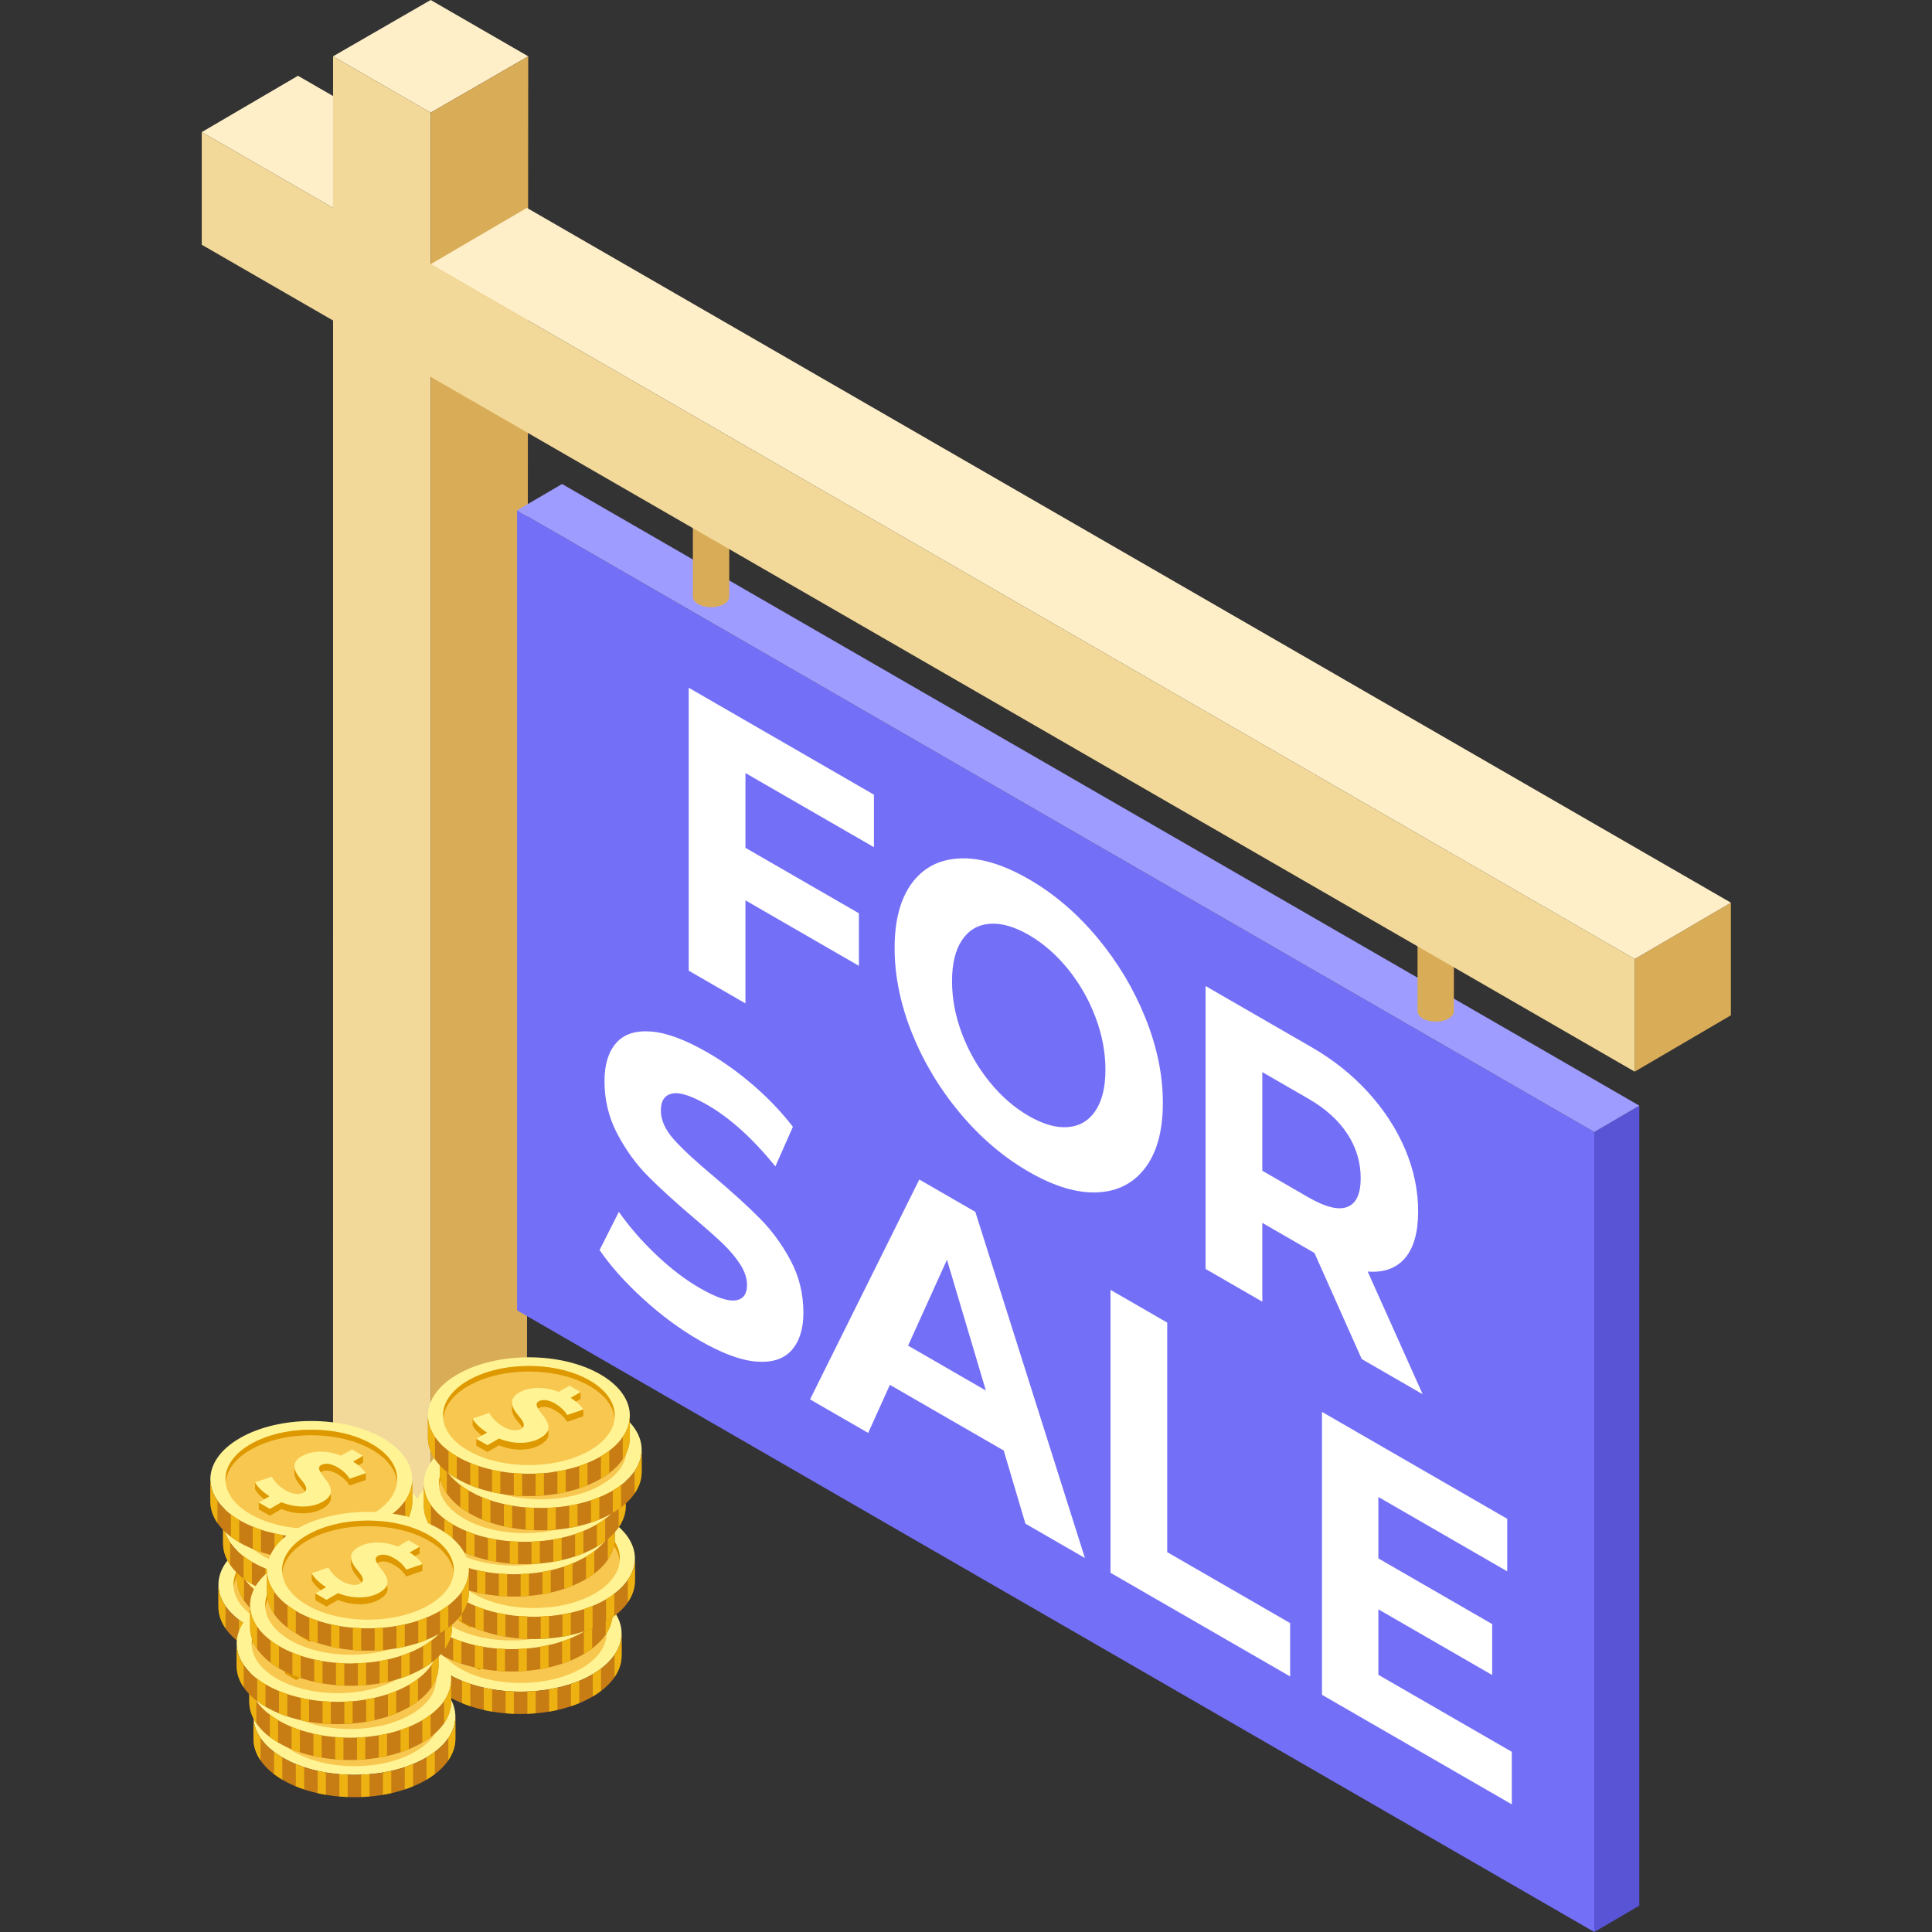 <svg xmlns="http://www.w3.org/2000/svg" xmlns:xlink="http://www.w3.org/1999/xlink" width="1400" zoomAndPan="magnify" viewBox="0 0 1050 1050" height="1400" preserveAspectRatio="xMidYMid meet" version="1.0"><rect x="0" y="0" width="1050" height="1050" fill="#333333" stroke="none"/><defs><clipPath id="a5f5803cd7"><path d="M 888 490.5 L 940.707 490.5 L 940.707 583 L 888 583 Z M 888 490.5 " clip-rule="nonzero"/></clipPath><clipPath id="be96a29f18"><path d="M 234 112.5 L 940.707 112.5 L 940.707 522 L 234 522 Z M 234 112.5 " clip-rule="nonzero"/></clipPath><clipPath id="4c6df80542"><path d="M 238.766 756.102 L 348.73 756.102 L 348.73 819.629 L 238.766 819.629 Z M 238.766 756.102 " clip-rule="nonzero"/></clipPath><clipPath id="5faeea27eb"><path d="M 238.766 787.863 L 348.73 787.863 L 348.73 831.922 L 238.766 831.922 Z M 238.766 787.863 " clip-rule="nonzero"/></clipPath></defs><path fill="#ffefc9" d="M 234.055 0 L 181.016 30.609 L 234.055 61.219 L 287.086 30.609 L 234.055 0 " fill-opacity="1" fill-rule="nonzero"/><path fill="#ffefc9" d="M 109.648 71.793 L 181.016 112.98 L 181.016 52.188 L 161.945 41.184 L 109.648 71.793 " fill-opacity="1" fill-rule="nonzero"/><g clip-path="url(#a5f5803cd7)"><path fill="#d9ac57" d="M 940.707 551.801 L 888.414 582.414 L 888.418 521.203 L 940.707 490.586 L 940.707 551.801 " fill-opacity="1" fill-rule="nonzero"/></g><path fill="#f2d999" d="M 181.008 829.973 L 234.043 860.578 L 234.055 61.219 L 181.016 30.609 L 181.008 829.973 " fill-opacity="1" fill-rule="nonzero"/><path fill="#d9ac57" d="M 287.086 30.609 L 234.055 61.219 L 234.043 860.578 L 286.336 829.969 L 287.086 30.609 " fill-opacity="1" fill-rule="nonzero"/><g clip-path="url(#be96a29f18)"><path fill="#ffefc9" d="M 234.047 143.582 L 286.344 112.973 L 940.707 490.586 L 888.418 521.203 L 234.047 143.582 " fill-opacity="1" fill-rule="nonzero"/></g><path fill="#746ff7" d="M 866.473 1050 L 281.016 712.148 L 281.02 277.359 L 866.477 615.211 L 866.473 1050 " fill-opacity="1" fill-rule="nonzero"/><path fill="#5954d6" d="M 890.93 600.895 L 866.477 615.211 L 866.473 1050 L 890.922 1035.684 L 890.93 600.895 " fill-opacity="1" fill-rule="nonzero"/><path fill="#9f9cff" d="M 281.02 277.359 L 305.473 263.043 L 890.93 600.895 L 866.477 615.211 L 281.02 277.359 " fill-opacity="1" fill-rule="nonzero"/><path fill="#d9ac57" d="M 393.426 267.051 C 389.566 264.824 383.32 264.824 379.461 267.051 C 377.531 268.16 376.566 269.617 376.566 271.078 L 376.566 324.316 C 376.566 325.773 377.531 327.234 379.461 328.348 C 383.32 330.574 389.566 330.574 393.426 328.348 C 395.352 327.234 396.32 325.773 396.32 324.316 L 396.32 271.078 C 396.32 269.617 395.352 268.16 393.426 267.051 " fill-opacity="1" fill-rule="nonzero"/><path fill="#d9ac57" d="M 787.266 492.258 C 783.406 490.035 777.152 490.035 773.293 492.258 C 771.371 493.371 770.406 494.828 770.406 496.289 L 770.406 549.527 C 770.406 550.984 771.371 552.445 773.293 553.559 C 777.152 555.785 783.406 555.785 787.266 553.559 C 789.191 552.445 790.16 550.984 790.16 549.527 L 790.16 496.289 C 790.16 494.828 789.191 493.371 787.266 492.258 " fill-opacity="1" fill-rule="nonzero"/><path fill="#ffffff" d="M 405.137 420.141 L 405.137 460.77 L 466.793 496.348 L 466.793 524.906 L 405.137 489.328 L 405.137 545.336 L 374.301 527.543 L 374.301 373.785 L 474.973 431.883 L 474.973 460.434 L 405.137 420.141 " fill-opacity="1" fill-rule="nonzero"/><path fill="#ffffff" d="M 580.41 612.551 C 586.746 612.027 591.738 609.086 595.34 603.703 C 598.969 598.328 600.781 590.883 600.781 581.355 C 600.781 571.844 598.969 562.301 595.34 552.742 C 591.738 543.191 586.746 534.492 580.41 526.664 C 574.062 518.824 566.957 512.637 559.102 508.102 C 551.234 503.559 544.125 501.551 537.777 502.059 C 531.441 502.582 526.453 505.516 522.848 510.906 C 519.223 516.281 517.41 523.734 517.41 533.242 C 517.41 542.77 519.223 552.309 522.848 561.859 C 526.453 571.418 531.441 580.113 537.777 587.941 C 544.125 595.781 551.234 601.969 559.102 606.508 C 566.953 611.039 574.062 613.059 580.41 612.551 Z M 521.695 604.914 C 510.594 591.625 501.906 577.129 495.617 561.414 C 489.344 545.719 486.203 530.32 486.203 515.23 C 486.203 500.156 489.344 488.383 495.617 479.93 C 501.906 471.473 510.594 467.008 521.695 466.535 C 532.805 466.059 545.273 469.809 559.102 477.789 C 572.918 485.766 585.352 496.383 596.398 509.637 C 607.441 522.891 616.129 537.391 622.465 553.129 C 628.812 568.867 631.992 584.285 631.992 599.359 C 631.984 614.453 628.812 626.203 622.465 634.617 C 616.129 643.043 607.441 647.512 596.398 648.023 C 585.352 648.531 572.914 644.793 559.102 636.824 C 545.27 628.84 532.805 618.203 521.695 604.914 " fill-opacity="1" fill-rule="nonzero"/><path fill="#ffffff" d="M 732.285 616.281 C 727.453 608.883 720.406 602.512 711.164 597.176 L 686.043 582.68 L 686.039 636.27 L 711.156 650.766 C 720.406 656.098 727.453 657.824 732.285 655.926 C 737.102 654.027 739.508 648.824 739.508 640.324 C 739.508 631.691 737.102 623.672 732.285 616.281 Z M 740.074 738.621 L 714.383 680.965 L 712.863 680.09 L 686.039 664.609 L 686.039 707.438 L 655.203 689.648 L 655.203 535.887 L 712.871 569.16 C 724.664 575.969 734.906 584.148 743.609 593.711 C 752.297 603.27 758.984 613.562 763.68 624.621 C 768.371 635.676 770.727 646.922 770.727 658.34 C 770.727 669.766 768.34 678.238 763.586 683.77 C 758.832 689.297 752.062 691.727 743.316 691.066 L 773.188 757.734 L 740.074 738.621 " fill-opacity="1" fill-rule="nonzero"/><path fill="#ffffff" d="M 349.559 705.902 C 339.723 696.926 331.828 688.09 325.859 679.375 L 336.336 658.621 C 342.043 666.754 348.832 674.547 356.699 682.02 C 364.566 689.484 372.414 695.477 380.289 700.02 C 389.051 705.082 395.512 707.301 399.707 706.723 C 403.887 706.141 405.98 703.352 405.98 698.379 C 405.98 694.711 404.746 690.961 402.277 687.121 C 399.801 683.277 396.625 679.512 392.75 675.809 C 388.883 672.105 383.648 667.477 377.062 661.914 C 366.906 653.273 358.605 645.707 352.125 639.18 C 345.656 632.664 340.109 624.996 335.48 616.176 C 330.836 607.348 328.527 597.809 328.527 587.555 C 328.527 578.629 330.613 571.746 334.816 566.918 C 338.996 562.082 345.297 559.973 353.738 560.602 C 362.18 561.223 372.496 565.047 384.672 572.078 C 393.172 576.984 401.473 582.941 409.605 589.98 C 417.723 597.004 424.828 604.477 430.918 612.387 L 421.402 633.906 C 409.094 618.754 396.785 607.621 384.484 600.527 C 375.855 595.547 369.477 593.473 365.355 594.316 C 361.234 595.164 359.16 598.211 359.16 603.48 C 359.16 608.758 361.547 614.043 366.301 619.359 C 371.055 624.668 378.316 631.375 388.09 639.508 C 398.25 648.152 406.555 655.723 413.027 662.238 C 419.5 668.766 425.043 676.352 429.676 685.031 C 434.305 693.707 436.629 703.176 436.629 713.426 C 436.629 722.215 434.492 728.992 430.25 733.797 C 425.988 738.586 419.621 740.66 411.121 739.996 C 402.617 739.336 392.289 735.504 380.102 728.465 C 369.566 722.391 359.391 714.879 349.559 705.902 " fill-opacity="1" fill-rule="nonzero"/><path fill="#ffffff" d="M 535.785 755.711 L 514.656 684.645 L 493.531 731.324 Z M 545.496 788.332 L 483.637 752.637 L 471.836 778.77 L 440.238 760.535 L 499.621 641.043 L 530.066 658.617 L 589.633 846.75 L 557.297 828.086 L 545.496 788.332 " fill-opacity="1" fill-rule="nonzero"/><path fill="#ffffff" d="M 603.523 701.008 L 634.363 718.805 L 634.363 843.566 L 701.164 882.117 L 701.164 911.109 L 603.523 854.766 L 603.523 701.008 " fill-opacity="1" fill-rule="nonzero"/><path fill="#ffffff" d="M 821.629 952.07 L 821.629 980.625 L 718.473 921.098 L 718.48 767.344 L 819.148 825.438 L 819.148 853.992 L 749.113 813.578 L 749.113 846.961 L 810.969 882.656 L 810.969 910.34 L 749.113 874.641 L 749.113 910.223 L 821.629 952.07 " fill-opacity="1" fill-rule="nonzero"/><path fill="#f2d999" d="M 888.414 582.414 L 888.418 521.203 L 109.648 71.793 L 109.648 133.008 L 888.414 582.414 " fill-opacity="1" fill-rule="nonzero"/><path fill="#fff394" d="M 212.387 838.84 C 190.957 826.48 156.211 826.48 134.781 838.844 C 113.352 851.203 113.352 871.242 134.781 883.602 C 156.207 895.961 190.953 895.961 212.383 883.602 C 233.812 871.238 233.812 851.199 212.387 838.84 " fill-opacity="1" fill-rule="nonzero"/><path fill="#f8c750" d="M 206.598 842.18 C 188.367 831.66 158.805 831.66 140.57 842.18 C 122.336 852.695 122.332 869.746 140.566 880.266 C 158.801 890.781 188.363 890.781 206.598 880.266 C 224.832 869.746 224.832 852.695 206.598 842.18 " fill-opacity="1" fill-rule="nonzero"/><path fill="#de9800" d="M 196.27 855.309 L 201.703 852.176 L 201.703 848.484 L 195.66 848.691 L 189.797 852.074 C 181.898 849.016 173.816 849.258 168.383 852.395 C 166.988 853.199 166.031 854.059 165.383 854.961 L 164.395 854.164 L 164.395 857.855 C 164.375 860.133 165.871 862.602 168.203 865.309 C 168.773 865.973 169.223 866.566 169.609 867.129 C 171.281 869.547 171.277 871.082 169.371 872.18 C 167.32 873.363 164.375 873.129 161.418 871.855 C 160.82 871.598 160.219 871.312 159.625 870.969 C 155.613 868.656 153.27 865.809 152.094 863.496 L 143.023 862.898 L 143.023 866.594 C 144.012 868.727 146.91 871.68 150.859 874.172 L 145 873.859 L 145 877.551 L 148.273 879.438 L 151.051 881.039 L 157.34 877.41 C 165.672 880.789 174.246 880.328 179.738 877.164 C 185.293 873.957 185.719 870.293 180.973 864.562 C 180.129 863.488 179.449 862.562 178.934 861.75 C 177.457 859.43 177.363 858.102 178.875 857.23 C 180.391 856.359 182.902 856.062 186.203 857.559 C 186.664 857.77 187.145 858.016 187.637 858.297 C 192.082 860.863 193.5 863.32 194.422 864.637 L 203.184 861.645 L 203.184 857.953 C 203.184 857.953 199.141 857.121 196.27 855.309 " fill-opacity="1" fill-rule="nonzero"/><path fill="#fff394" d="M 196.273 851.617 L 201.703 848.484 L 198.617 846.703 L 195.66 845 L 189.797 848.379 C 181.898 845.32 173.816 845.566 168.383 848.699 C 162.402 852.152 163.82 856.527 168.203 861.617 C 168.773 862.281 169.223 862.875 169.609 863.438 C 171.281 865.852 171.277 867.387 169.371 868.488 C 167.32 869.672 164.375 869.434 161.418 868.16 C 160.82 867.902 160.219 867.617 159.625 867.277 C 155.613 864.961 153.273 862.113 152.094 859.805 L 143.023 862.898 C 144.012 865.035 146.91 867.988 150.859 870.477 L 145 873.859 L 148.273 875.742 L 151.051 877.348 L 157.34 873.719 C 165.668 877.098 174.246 876.637 179.738 873.469 C 185.293 870.262 185.719 866.598 180.973 860.867 C 180.129 859.793 179.449 858.867 178.934 858.059 C 177.457 855.734 177.363 854.406 178.875 853.539 C 180.391 852.664 182.902 852.367 186.203 853.867 C 186.664 854.074 187.145 854.32 187.637 854.605 C 192.082 857.168 193.5 859.625 194.422 860.941 L 203.184 857.953 C 202.137 856.207 200.223 854.109 196.273 851.617 " fill-opacity="1" fill-rule="nonzero"/><path fill="#de9800" d="M 140.57 845.195 C 158.805 834.676 188.367 834.676 206.598 845.195 C 215.051 850.066 219.531 856.348 220.148 862.727 C 220.863 855.34 216.383 847.82 206.598 842.18 C 188.367 831.66 158.805 831.66 140.57 842.18 C 130.785 847.824 126.305 855.344 127.016 862.73 C 127.633 856.348 132.117 850.07 140.57 845.195 " fill-opacity="1" fill-rule="nonzero"/><path fill="#c77c14" d="M 212.383 883.602 C 190.953 895.961 156.207 895.961 134.781 883.602 C 124.066 877.422 118.711 869.324 118.711 861.223 L 118.711 873.352 C 118.711 881.453 124.066 889.551 134.781 895.73 C 156.207 908.09 190.953 908.09 212.383 895.73 C 223.098 889.551 228.457 881.449 228.457 873.348 L 228.457 861.219 C 228.457 869.32 223.098 877.418 212.383 883.602 " fill-opacity="1" fill-rule="nonzero"/><path fill="#edb211" d="M 118.711 861.223 L 118.711 873.352 C 118.711 877.312 120 881.27 122.559 885.004 L 122.559 872.875 C 120 869.141 118.711 865.184 118.711 861.223 Z M 200.926 900.758 C 202.469 900.242 203.973 899.684 205.441 899.078 L 205.441 886.949 C 203.973 887.555 202.469 888.113 200.926 888.629 Z M 189.086 903.715 C 190.609 903.453 192.113 903.145 193.602 902.809 L 193.602 890.68 C 192.113 891.016 190.609 891.328 189.086 891.582 Z M 224.605 872.852 L 224.605 884.98 C 227.156 881.25 228.457 877.301 228.457 873.348 L 228.457 861.219 C 228.457 865.172 227.156 869.121 224.605 872.852 Z M 212.766 895.484 C 214.414 894.516 215.895 893.488 217.285 892.438 L 217.285 880.305 C 215.895 881.359 214.414 882.387 212.766 883.355 Z M 141.723 899.078 C 143.191 899.688 144.695 900.246 146.242 900.758 L 146.242 888.629 C 144.695 888.117 143.191 887.559 141.723 886.949 Z M 129.883 892.438 C 131.27 893.492 132.754 894.52 134.402 895.488 L 134.402 883.359 C 132.754 882.391 131.27 881.363 129.883 880.312 Z M 177.246 904.898 C 178.758 904.84 180.262 904.742 181.762 904.613 L 181.762 892.484 C 180.262 892.613 178.758 892.711 177.246 892.77 Z M 153.562 902.809 C 155.055 903.145 156.555 903.457 158.082 903.715 L 158.082 891.586 C 156.555 891.328 155.055 891.016 153.562 890.684 Z M 165.402 904.613 C 166.906 904.742 168.41 904.84 169.922 904.898 L 169.922 892.77 C 168.41 892.711 166.906 892.613 165.402 892.484 L 165.402 904.613 " fill-opacity="1" fill-rule="nonzero"/><path fill="#fff394" d="M 222.441 823.719 C 201.012 811.359 166.27 811.359 144.84 823.723 C 123.41 836.082 123.406 856.121 144.836 868.48 C 166.266 880.84 201.008 880.84 222.438 868.48 C 243.867 856.117 243.867 836.078 222.441 823.719 " fill-opacity="1" fill-rule="nonzero"/><path fill="#f8c750" d="M 216.652 827.059 C 198.422 816.539 168.859 816.543 150.625 827.059 C 132.391 837.574 132.387 854.625 150.621 865.145 C 168.855 875.66 198.418 875.66 216.652 865.141 C 234.887 854.625 234.887 837.574 216.652 827.059 " fill-opacity="1" fill-rule="nonzero"/><path fill="#de9800" d="M 206.328 840.188 L 211.758 837.059 L 211.758 833.363 L 205.715 833.57 L 199.852 836.953 C 191.953 833.891 183.871 834.141 178.441 837.273 C 177.043 838.078 176.086 838.938 175.438 839.84 L 174.449 839.043 L 174.449 842.734 C 174.43 845.012 175.922 847.48 178.258 850.191 C 178.828 850.855 179.277 851.449 179.664 852.008 C 181.336 854.426 181.332 855.961 179.43 857.059 C 177.375 858.242 174.43 858.008 171.473 856.734 C 170.875 856.477 170.273 856.191 169.684 855.848 C 165.668 853.535 163.328 850.688 162.152 848.375 L 153.078 847.777 L 153.078 851.469 C 154.066 853.605 156.965 856.559 160.914 859.051 L 155.055 858.734 L 155.055 862.43 L 158.328 864.316 L 161.105 865.918 L 167.395 862.293 C 175.727 865.668 184.301 865.207 189.793 862.039 C 195.348 858.836 195.773 855.168 191.027 849.441 C 190.184 848.367 189.504 847.441 188.992 846.629 C 187.512 844.309 187.418 842.98 188.93 842.113 C 190.445 841.238 192.957 840.938 196.258 842.438 C 196.719 842.648 197.199 842.891 197.691 843.176 C 202.137 845.742 203.551 848.199 204.477 849.516 L 213.238 846.523 L 213.238 842.828 C 213.238 842.828 209.195 842 206.328 840.188 " fill-opacity="1" fill-rule="nonzero"/><path fill="#fff394" d="M 206.328 836.496 L 211.758 833.363 L 208.672 831.586 L 205.715 829.875 L 199.852 833.258 C 191.953 830.199 183.871 830.445 178.441 833.578 C 172.457 837.027 173.875 841.406 178.258 846.496 C 178.828 847.16 179.277 847.754 179.664 848.316 C 181.336 850.73 181.332 852.27 179.43 853.367 C 177.375 854.551 174.43 854.312 171.473 853.039 C 170.875 852.781 170.273 852.496 169.684 852.156 C 165.668 849.84 163.328 846.996 162.152 844.684 L 153.078 847.777 C 154.066 849.914 156.965 852.867 160.914 855.355 L 155.055 858.734 L 158.328 860.621 L 161.105 862.223 L 167.395 858.598 C 175.727 861.977 184.301 861.516 189.793 858.348 C 195.348 855.141 195.773 851.477 191.027 845.75 C 190.184 844.672 189.504 843.746 188.992 842.938 C 187.512 840.613 187.418 839.289 188.93 838.418 C 190.445 837.543 192.957 837.246 196.258 838.746 C 196.719 838.957 197.199 839.199 197.691 839.484 C 202.137 842.047 203.551 844.504 204.477 845.82 L 213.238 842.828 C 212.195 841.086 210.273 838.988 206.328 836.496 " fill-opacity="1" fill-rule="nonzero"/><path fill="#de9800" d="M 150.625 830.074 C 168.859 819.555 198.422 819.555 216.652 830.07 C 225.105 834.945 229.586 841.223 230.203 847.605 C 230.918 840.219 226.434 832.699 216.652 827.059 C 198.422 816.539 168.859 816.543 150.625 827.059 C 140.84 832.699 136.359 840.223 137.07 847.609 C 137.688 841.23 142.172 834.949 150.625 830.074 " fill-opacity="1" fill-rule="nonzero"/><path fill="#c77c14" d="M 222.438 868.48 C 201.008 880.84 166.266 880.84 144.836 868.48 C 134.121 862.301 128.766 854.203 128.766 846.102 L 128.766 858.23 C 128.766 866.332 134.121 874.43 144.836 880.609 C 166.266 892.969 201.008 892.969 222.438 880.609 C 233.152 874.426 238.512 866.328 238.512 858.227 L 238.512 846.098 C 238.512 854.199 233.152 862.301 222.438 868.48 " fill-opacity="1" fill-rule="nonzero"/><path fill="#edb211" d="M 128.766 846.102 L 128.766 858.23 C 128.766 862.191 130.055 866.148 132.617 869.883 L 132.617 857.754 C 130.055 854.02 128.766 850.062 128.766 846.102 Z M 210.98 885.637 C 212.523 885.121 214.027 884.562 215.5 883.957 L 215.5 871.828 C 214.027 872.434 212.523 872.992 210.98 873.504 Z M 199.141 888.59 C 200.664 888.332 202.168 888.023 203.656 887.688 L 203.656 875.559 C 202.168 875.895 200.664 876.203 199.141 876.465 Z M 234.66 857.73 L 234.66 869.859 C 237.215 866.129 238.512 862.18 238.512 858.227 L 238.512 846.098 C 238.512 850.051 237.211 854 234.66 857.73 Z M 222.82 880.363 C 224.469 879.395 225.949 878.371 227.34 877.312 L 227.34 865.188 C 225.949 866.238 224.469 867.266 222.82 868.234 Z M 151.777 883.957 C 153.246 884.566 154.754 885.125 156.297 885.637 L 156.297 873.508 C 154.754 872.996 153.246 872.434 151.777 871.828 Z M 139.938 877.316 C 141.324 878.371 142.809 879.398 144.457 880.367 L 144.457 868.238 C 142.809 867.266 141.324 866.242 139.938 865.188 Z M 187.301 889.777 C 188.812 889.719 190.316 889.621 191.816 889.492 L 191.816 877.359 C 190.316 877.492 188.812 877.59 187.301 877.648 Z M 163.617 887.691 C 165.109 888.027 166.609 888.336 168.137 888.594 L 168.137 876.465 C 166.609 876.207 165.109 875.895 163.617 875.559 Z M 175.461 889.492 C 176.961 889.621 178.465 889.719 179.977 889.777 L 179.977 877.648 C 178.465 877.59 176.961 877.492 175.461 877.363 L 175.461 889.492 " fill-opacity="1" fill-rule="nonzero"/><path fill="#fff394" d="M 214.91 804.293 C 193.48 791.934 158.738 791.934 137.309 804.297 C 115.879 816.656 115.875 836.695 137.305 849.055 C 158.734 861.414 193.477 861.414 214.906 849.055 C 236.336 836.691 236.336 816.652 214.91 804.293 " fill-opacity="1" fill-rule="nonzero"/><path fill="#f8c750" d="M 209.121 807.633 C 190.891 797.117 161.328 797.117 143.094 807.633 C 124.859 818.148 124.859 835.199 143.09 845.719 C 161.324 856.234 190.887 856.234 209.121 845.715 C 227.355 835.199 227.355 818.148 209.121 807.633 " fill-opacity="1" fill-rule="nonzero"/><path fill="#de9800" d="M 198.793 820.762 L 204.227 817.633 L 204.227 813.938 L 198.184 814.145 L 192.32 817.527 C 184.422 814.465 176.34 814.715 170.906 817.848 C 169.512 818.652 168.555 819.512 167.91 820.414 L 166.918 819.617 L 166.918 823.309 C 166.898 825.586 168.395 828.055 170.727 830.766 C 171.297 831.43 171.746 832.023 172.133 832.582 C 173.805 835 173.801 836.535 171.895 837.633 C 169.844 838.816 166.898 838.582 163.941 837.309 C 163.34 837.051 162.742 836.766 162.148 836.422 C 158.137 834.109 155.793 831.262 154.621 828.949 L 145.547 828.352 L 145.547 832.043 C 146.535 834.18 149.434 837.133 153.383 839.625 L 147.527 839.309 L 147.527 843.004 L 150.797 844.891 L 153.574 846.492 L 159.863 842.863 C 168.191 846.242 176.77 845.781 182.262 842.613 C 187.816 839.41 188.246 835.742 183.496 830.016 C 182.652 828.938 181.977 828.016 181.461 827.203 C 179.98 824.883 179.891 823.555 181.398 822.684 C 182.914 821.812 185.426 821.512 188.727 823.012 C 189.188 823.223 189.668 823.465 190.16 823.75 C 194.605 826.316 196.023 828.773 196.945 830.09 L 205.707 827.098 L 205.707 823.402 C 205.707 823.402 201.664 822.574 198.793 820.762 " fill-opacity="1" fill-rule="nonzero"/><path fill="#fff394" d="M 198.793 817.07 L 204.227 813.938 L 201.141 812.16 L 198.184 810.449 L 192.32 813.832 C 184.422 810.773 176.34 811.02 170.906 814.152 C 164.922 817.602 166.348 821.98 170.727 827.07 C 171.297 827.734 171.746 828.328 172.133 828.891 C 173.805 831.305 173.801 832.844 171.895 833.941 C 169.844 835.125 166.898 834.887 163.941 833.613 C 163.34 833.355 162.742 833.07 162.148 832.73 C 158.137 830.414 155.793 827.57 154.621 825.258 L 145.547 828.352 C 146.535 830.488 149.434 833.441 153.383 835.93 L 147.527 839.309 L 150.797 841.195 L 153.574 842.797 L 159.863 839.172 C 168.191 842.551 176.77 842.09 182.262 838.922 C 187.816 835.715 188.246 832.051 183.496 826.324 C 182.652 825.246 181.977 824.32 181.461 823.512 C 179.98 821.188 179.891 819.863 181.398 818.992 C 182.914 818.117 185.426 817.82 188.727 819.32 C 189.188 819.531 189.668 819.773 190.16 820.059 C 194.605 822.621 196.023 825.078 196.945 826.395 L 205.707 823.402 C 204.664 821.66 202.746 819.562 198.793 817.07 " fill-opacity="1" fill-rule="nonzero"/><path fill="#de9800" d="M 143.094 810.648 C 161.328 800.129 190.891 800.129 209.121 810.645 C 217.574 815.52 222.055 821.801 222.672 828.18 C 223.387 820.793 218.902 813.273 209.121 807.633 C 190.891 797.117 161.328 797.117 143.094 807.633 C 133.309 813.277 128.828 820.797 129.543 828.184 C 130.16 821.805 134.641 815.523 143.094 810.648 " fill-opacity="1" fill-rule="nonzero"/><path fill="#c77c14" d="M 214.906 849.055 C 193.477 861.414 158.734 861.414 137.305 849.055 C 126.59 842.875 121.234 834.777 121.234 826.676 L 121.234 838.805 C 121.234 846.906 126.59 855.004 137.305 861.184 C 158.734 873.543 193.477 873.543 214.906 861.184 C 225.621 855 230.98 846.902 230.98 838.801 L 230.98 826.672 C 230.98 834.773 225.621 842.875 214.906 849.055 " fill-opacity="1" fill-rule="nonzero"/><path fill="#edb211" d="M 121.234 826.676 L 121.234 838.805 C 121.234 842.766 122.523 846.723 125.082 850.457 L 125.082 838.328 C 122.523 834.594 121.234 830.637 121.234 826.676 Z M 203.449 866.211 C 204.992 865.695 206.496 865.137 207.965 864.531 L 207.965 852.402 C 206.496 853.008 204.992 853.566 203.449 854.078 Z M 191.609 869.164 C 193.133 868.906 194.637 868.598 196.125 868.262 L 196.125 856.133 C 194.637 856.469 193.133 856.777 191.609 857.039 Z M 227.129 838.305 L 227.129 850.434 C 229.684 846.703 230.98 842.754 230.98 838.801 L 230.98 826.672 C 230.98 830.625 229.684 834.574 227.129 838.305 Z M 215.289 860.938 C 216.938 859.969 218.422 858.945 219.809 857.887 L 219.809 845.762 C 218.422 846.812 216.938 847.84 215.289 848.809 Z M 144.246 864.531 C 145.715 865.141 147.223 865.699 148.766 866.211 L 148.766 854.082 C 147.223 853.57 145.715 853.012 144.246 852.402 Z M 132.406 857.895 C 133.793 858.945 135.277 859.973 136.922 860.941 L 136.922 848.812 C 135.277 847.84 133.793 846.816 132.406 845.762 Z M 179.77 870.352 C 181.281 870.293 182.785 870.195 184.285 870.066 L 184.285 857.938 C 182.785 858.066 181.281 858.164 179.77 858.223 Z M 156.086 868.266 C 157.578 868.602 159.078 868.91 160.605 869.168 L 160.605 857.039 C 159.078 856.781 157.578 856.469 156.086 856.133 Z M 167.926 870.066 C 169.43 870.195 170.934 870.293 172.445 870.352 L 172.445 858.223 C 170.934 858.164 169.43 858.066 167.926 857.938 L 167.926 870.066 " fill-opacity="1" fill-rule="nonzero"/><path fill="#fff394" d="M 208 781.559 C 186.57 769.195 151.824 769.199 130.395 781.559 C 108.965 793.918 108.965 813.957 130.395 826.32 C 151.82 838.68 186.566 838.676 207.996 826.316 C 229.426 813.957 229.426 793.918 208 781.559 " fill-opacity="1" fill-rule="nonzero"/><path fill="#f8c750" d="M 202.211 784.895 C 183.98 774.379 154.418 774.379 136.184 784.898 C 117.949 795.414 117.945 812.465 136.18 822.98 C 154.414 833.496 183.977 833.496 202.211 822.98 C 220.445 812.461 220.445 795.41 202.211 784.895 " fill-opacity="1" fill-rule="nonzero"/><path fill="#de9800" d="M 191.883 798.027 L 197.316 794.895 L 197.316 791.199 L 191.273 791.41 L 185.41 794.789 C 177.512 791.73 169.43 791.977 163.996 795.109 C 162.602 795.914 161.645 796.777 160.996 797.68 L 160.004 796.879 L 160.004 800.574 C 159.988 802.848 161.48 805.316 163.816 808.027 C 164.387 808.691 164.836 809.285 165.223 809.844 C 166.895 812.262 166.891 813.801 164.984 814.898 C 162.934 816.082 159.988 815.844 157.031 814.57 C 156.434 814.312 155.832 814.027 155.238 813.688 C 151.227 811.371 148.883 808.527 147.707 806.215 L 138.637 805.613 L 138.637 809.309 C 139.625 811.445 142.523 814.398 146.473 816.887 L 140.613 816.574 L 140.613 820.266 L 143.887 822.152 L 146.664 823.758 L 152.953 820.129 C 161.281 823.508 169.859 823.047 175.348 819.879 C 180.906 816.672 181.332 813.008 176.586 807.281 C 175.742 806.203 175.062 805.277 174.547 804.469 C 173.07 802.145 172.977 800.82 174.488 799.949 C 176.004 799.074 178.516 798.777 181.816 800.277 C 182.277 800.488 182.758 800.73 183.25 801.016 C 187.695 803.578 189.109 806.035 190.035 807.352 L 198.797 804.359 L 198.797 800.668 C 198.797 800.668 194.754 799.836 191.883 798.027 " fill-opacity="1" fill-rule="nonzero"/><path fill="#fff394" d="M 191.883 794.332 L 197.316 791.199 L 194.23 789.422 L 191.273 787.715 L 185.41 791.098 C 177.512 788.039 169.43 788.281 163.996 791.414 C 158.012 794.867 159.434 799.246 163.816 804.332 C 164.387 804.996 164.836 805.59 165.223 806.152 C 166.895 808.57 166.891 810.105 164.984 811.203 C 162.934 812.387 159.988 812.152 157.031 810.879 C 156.434 810.621 155.832 810.336 155.238 809.992 C 151.227 807.676 148.883 804.832 147.707 802.52 L 138.637 805.613 C 139.625 807.75 142.523 810.703 146.473 813.195 L 140.613 816.574 L 143.887 818.461 L 146.664 820.062 L 152.953 816.434 C 161.281 819.812 169.859 819.352 175.348 816.184 C 180.906 812.98 181.332 809.316 176.586 803.586 C 175.742 802.508 175.062 801.582 174.547 800.773 C 173.07 798.449 172.977 797.125 174.488 796.254 C 176.004 795.379 178.516 795.082 181.816 796.582 C 182.277 796.793 182.758 797.035 183.25 797.32 C 187.695 799.887 189.109 802.344 190.035 803.656 L 198.797 800.668 C 197.75 798.922 195.832 796.824 191.883 794.332 " fill-opacity="1" fill-rule="nonzero"/><path fill="#de9800" d="M 136.184 787.91 C 154.418 777.395 183.98 777.391 202.211 787.91 C 210.664 792.785 215.145 799.062 215.762 805.441 C 216.477 798.059 211.992 790.535 202.211 784.895 C 183.98 774.379 154.418 774.379 136.184 784.898 C 126.398 790.539 121.914 798.062 122.629 805.445 C 123.246 799.066 127.73 792.785 136.184 787.91 " fill-opacity="1" fill-rule="nonzero"/><path fill="#c77c14" d="M 207.996 826.316 C 186.566 838.676 151.82 838.68 130.395 826.32 C 119.68 820.137 114.324 812.039 114.324 803.941 L 114.324 816.07 C 114.324 824.168 119.68 832.266 130.395 838.445 C 151.82 850.809 186.566 850.805 207.996 838.445 C 218.711 832.266 224.07 824.164 224.07 816.066 L 224.07 803.938 C 224.066 812.035 218.711 820.137 207.996 826.316 " fill-opacity="1" fill-rule="nonzero"/><path fill="#edb211" d="M 114.324 803.941 L 114.324 816.07 C 114.324 820.027 115.613 823.988 118.172 827.723 L 118.172 815.594 C 115.613 811.855 114.324 807.898 114.324 803.941 Z M 196.539 843.473 C 198.082 842.961 199.586 842.402 201.055 841.793 L 201.055 829.664 C 199.586 830.273 198.082 830.832 196.539 831.344 Z M 184.699 846.43 C 186.223 846.172 187.727 845.863 189.215 845.527 L 189.215 833.395 C 187.727 833.73 186.223 834.043 184.699 834.301 Z M 220.219 815.57 L 220.219 827.699 C 222.77 823.969 224.07 820.02 224.07 816.066 L 224.07 803.938 C 224.07 807.891 222.77 811.84 220.219 815.57 Z M 208.379 838.203 C 210.027 837.23 211.508 836.207 212.898 835.152 L 212.898 823.023 C 211.508 824.078 210.027 825.102 208.379 826.07 Z M 137.336 841.797 C 138.805 842.402 140.309 842.961 141.855 843.477 L 141.855 831.344 C 140.309 830.832 138.805 830.273 137.336 829.668 Z M 125.496 835.156 C 126.883 836.211 128.367 837.234 130.012 838.203 L 130.012 826.074 C 128.367 825.105 126.883 824.082 125.496 823.027 Z M 172.855 847.613 C 174.371 847.559 175.871 847.457 177.375 847.328 L 177.375 835.199 C 175.871 835.328 174.371 835.43 172.855 835.488 Z M 149.176 845.527 C 150.664 845.863 152.168 846.172 153.695 846.43 L 153.695 834.301 C 152.168 834.043 150.664 833.734 149.176 833.398 Z M 161.016 847.328 C 162.52 847.457 164.023 847.559 165.535 847.617 L 165.535 835.488 C 164.023 835.43 162.52 835.328 161.016 835.199 L 161.016 847.328 " fill-opacity="1" fill-rule="nonzero"/><path fill="#fff394" d="M 321.754 865.352 C 300.324 852.988 265.582 852.992 244.152 865.352 C 222.723 877.711 222.723 897.75 244.148 910.113 C 265.578 922.469 300.324 922.469 321.754 910.109 C 343.184 897.75 343.184 877.711 321.754 865.352 " fill-opacity="1" fill-rule="nonzero"/><path fill="#f8c750" d="M 315.969 868.688 C 297.734 858.172 268.172 858.172 249.938 868.688 C 231.707 879.207 231.703 896.258 249.938 906.773 C 268.168 917.289 297.73 917.289 315.965 906.773 C 334.199 896.254 334.203 879.203 315.969 868.688 " fill-opacity="1" fill-rule="nonzero"/><path fill="#de9800" d="M 305.641 881.82 L 311.07 878.688 L 311.07 874.992 L 305.027 875.199 L 299.168 878.582 C 291.266 875.523 283.184 875.77 277.754 878.902 C 276.359 879.707 275.402 880.566 274.754 881.469 L 273.762 880.672 L 273.762 884.367 C 273.746 886.641 275.238 889.109 277.57 891.82 C 278.141 892.484 278.59 893.078 278.98 893.641 C 280.648 896.055 280.645 897.594 278.742 898.691 C 276.691 899.875 273.742 899.637 270.785 898.363 C 270.188 898.105 269.59 897.82 268.996 897.48 C 264.98 895.164 262.641 892.32 261.465 890.004 L 252.391 889.406 L 252.391 893.102 C 253.383 895.238 256.281 898.188 260.23 900.68 L 254.371 900.367 L 254.371 904.059 L 257.641 905.945 L 260.418 907.547 L 266.711 903.922 C 275.039 907.301 283.613 906.836 289.105 903.672 C 294.664 900.465 295.09 896.801 290.344 891.07 C 289.496 889.996 288.82 889.07 288.305 888.262 C 286.828 885.938 286.734 884.609 288.242 883.742 C 289.758 882.867 292.273 882.57 295.57 884.07 C 296.035 884.281 296.512 884.523 297.004 884.805 C 301.449 887.371 302.867 889.828 303.793 891.145 L 312.555 888.152 L 312.555 884.461 C 312.555 884.461 308.512 883.629 305.641 881.82 " fill-opacity="1" fill-rule="nonzero"/><path fill="#fff394" d="M 305.641 878.125 L 311.07 874.992 L 307.988 873.215 L 305.027 871.508 L 299.164 874.891 C 291.27 871.828 283.184 872.074 277.754 875.207 C 271.77 878.66 273.191 883.039 277.57 888.125 C 278.141 888.789 278.59 889.383 278.98 889.945 C 280.648 892.363 280.645 893.898 278.742 894.996 C 276.691 896.18 273.742 895.945 270.785 894.672 C 270.188 894.41 269.59 894.129 268.996 893.785 C 264.98 891.469 262.641 888.625 261.465 886.312 L 252.391 889.406 C 253.383 891.543 256.281 894.496 260.23 896.988 L 254.371 900.367 L 257.641 902.254 L 260.418 903.855 L 266.711 900.227 C 275.039 903.605 283.613 903.145 289.105 899.977 C 294.664 896.773 295.09 893.105 290.344 887.379 C 289.496 886.301 288.82 885.375 288.305 884.566 C 286.828 882.242 286.734 880.918 288.242 880.047 C 289.758 879.172 292.273 878.875 295.574 880.375 C 296.035 880.586 296.512 880.828 297.004 881.113 C 301.449 883.68 302.867 886.137 303.793 887.449 L 312.555 884.461 C 311.508 882.715 309.59 880.617 305.641 878.125 " fill-opacity="1" fill-rule="nonzero"/><path fill="#de9800" d="M 249.938 871.703 C 268.172 861.188 297.734 861.184 315.969 871.703 C 324.418 876.578 328.902 882.855 329.52 889.234 C 330.234 881.852 325.75 874.328 315.969 868.688 C 297.734 858.172 268.172 858.172 249.938 868.688 C 240.156 874.332 235.672 881.855 236.387 889.238 C 237.004 882.859 241.484 876.578 249.938 871.703 " fill-opacity="1" fill-rule="nonzero"/><path fill="#c77c14" d="M 321.754 910.109 C 300.324 922.469 265.578 922.469 244.148 910.109 C 233.438 903.934 228.078 895.832 228.078 887.73 L 228.078 899.863 C 228.078 907.961 233.438 916.059 244.148 922.238 C 265.578 934.598 300.324 934.598 321.754 922.238 C 332.469 916.059 337.824 907.957 337.824 899.859 L 337.824 887.73 C 337.824 895.828 332.465 903.93 321.754 910.109 " fill-opacity="1" fill-rule="nonzero"/><path fill="#edb211" d="M 228.078 887.73 L 228.078 899.863 C 228.078 903.82 229.371 907.777 231.93 911.512 L 231.93 899.387 C 229.371 895.648 228.078 891.691 228.078 887.73 Z M 310.293 927.266 C 311.84 926.754 313.344 926.191 314.812 925.586 L 314.812 913.457 C 313.344 914.062 311.84 914.625 310.293 915.137 Z M 298.453 930.223 C 299.98 929.965 301.484 929.656 302.973 929.316 L 302.973 917.188 C 301.484 917.523 299.98 917.836 298.453 918.094 Z M 333.977 899.363 L 333.977 911.492 C 336.527 907.758 337.824 903.812 337.824 899.855 L 337.824 887.73 C 337.824 891.684 336.527 895.633 333.977 899.363 Z M 322.133 921.996 C 323.781 921.023 325.266 920 326.652 918.945 L 326.652 906.816 C 325.266 907.871 323.781 908.895 322.133 909.863 Z M 251.09 925.59 C 252.562 926.195 254.066 926.754 255.609 927.27 L 255.609 915.137 C 254.066 914.625 252.562 914.066 251.09 913.461 Z M 239.25 918.949 C 240.641 920.004 242.121 921.027 243.77 921.996 L 243.77 909.867 C 242.121 908.898 240.641 907.875 239.25 906.82 Z M 286.613 931.406 C 288.125 931.352 289.629 931.25 291.133 931.121 L 291.133 918.992 C 289.629 919.121 288.125 919.219 286.613 919.281 Z M 262.934 929.32 C 264.422 929.656 265.926 929.965 267.449 930.223 L 267.449 918.094 C 265.926 917.836 264.422 917.527 262.934 917.191 Z M 274.773 931.121 C 276.273 931.25 277.777 931.352 279.289 931.41 L 279.289 919.281 C 277.777 919.219 276.273 919.121 274.773 918.992 L 274.773 931.121 " fill-opacity="1" fill-rule="nonzero"/><path fill="#fff394" d="M 316.926 842.25 C 295.496 829.891 260.754 829.891 239.324 842.25 C 217.895 854.613 217.895 874.652 239.32 887.012 C 260.75 899.371 295.492 899.371 316.922 887.012 C 338.352 874.648 338.355 854.609 316.926 842.25 " fill-opacity="1" fill-rule="nonzero"/><path fill="#f8c750" d="M 311.141 845.59 C 292.906 835.07 263.344 835.07 245.109 845.59 C 226.875 856.105 226.875 873.156 245.109 883.676 C 263.34 894.191 292.902 894.188 311.137 883.672 C 329.371 873.156 329.371 856.105 311.141 845.59 " fill-opacity="1" fill-rule="nonzero"/><path fill="#de9800" d="M 300.812 858.719 L 306.242 855.586 L 306.242 851.895 L 300.199 852.102 L 294.336 855.484 C 286.438 852.426 278.355 852.668 272.926 855.801 C 271.527 856.609 270.57 857.469 269.926 858.371 L 268.934 857.574 L 268.934 861.266 C 268.914 863.543 270.41 866.012 272.742 868.719 C 273.312 869.383 273.762 869.977 274.152 870.539 C 275.824 872.957 275.816 874.492 273.914 875.59 C 271.863 876.773 268.914 876.539 265.961 875.266 C 265.359 875.008 264.762 874.723 264.168 874.379 C 260.152 872.066 257.812 869.219 256.637 866.906 L 247.562 866.309 L 247.562 870.004 C 248.555 872.137 251.453 875.09 255.398 877.582 L 249.543 877.266 L 249.543 880.961 L 252.812 882.848 L 255.59 884.449 L 261.879 880.82 C 270.211 884.199 278.785 883.738 284.277 880.57 C 289.836 877.367 290.262 873.703 285.516 867.973 C 284.668 866.895 283.992 865.969 283.477 865.16 C 282 862.84 281.906 861.512 283.414 860.641 C 284.93 859.766 287.445 859.469 290.742 860.969 C 291.207 861.18 291.684 861.426 292.176 861.707 C 296.621 864.273 298.039 866.727 298.965 868.047 L 307.727 865.055 L 307.727 861.359 C 307.727 861.359 303.68 860.531 300.812 858.719 " fill-opacity="1" fill-rule="nonzero"/><path fill="#fff394" d="M 300.812 855.027 L 306.242 851.895 L 303.16 850.113 L 300.199 848.406 L 294.336 851.789 C 286.438 848.73 278.355 848.977 272.926 852.109 C 266.941 855.562 268.363 859.938 272.742 865.027 C 273.312 865.691 273.762 866.285 274.152 866.844 C 275.824 869.262 275.816 870.797 273.914 871.898 C 271.863 873.078 268.914 872.844 265.961 871.57 C 265.359 871.312 264.762 871.027 264.168 870.688 C 260.152 868.371 257.812 865.523 256.637 863.215 L 247.562 866.309 C 248.555 868.445 251.453 871.395 255.398 873.887 L 249.543 877.266 L 252.812 879.152 L 255.59 880.754 L 261.879 877.129 C 270.211 880.504 278.785 880.047 284.277 876.879 C 289.836 873.672 290.262 870.008 285.516 864.277 C 284.668 863.203 283.992 862.277 283.477 861.465 C 281.996 859.145 281.906 857.816 283.414 856.949 C 284.93 856.074 287.445 855.777 290.742 857.273 C 291.207 857.484 291.684 857.73 292.176 858.016 C 296.621 860.578 298.039 863.035 298.965 864.352 L 307.727 861.359 C 306.68 859.617 304.762 857.52 300.812 855.027 " fill-opacity="1" fill-rule="nonzero"/><path fill="#de9800" d="M 245.109 848.605 C 263.344 838.086 292.906 838.086 311.141 848.602 C 319.59 853.477 324.07 859.754 324.688 866.137 C 325.402 858.75 320.922 851.23 311.141 845.59 C 292.906 835.07 263.344 835.07 245.109 845.59 C 235.328 851.23 230.844 858.754 231.559 866.141 C 232.176 859.758 236.66 853.48 245.109 848.605 " fill-opacity="1" fill-rule="nonzero"/><path fill="#c77c14" d="M 316.922 887.012 C 295.492 899.371 260.75 899.371 239.32 887.012 C 228.605 880.832 223.25 872.73 223.25 864.633 L 223.25 876.762 C 223.25 884.859 228.605 892.961 239.32 899.141 C 260.75 911.5 295.492 911.5 316.922 899.137 C 327.641 892.957 332.996 884.855 332.996 876.758 L 332.996 864.629 C 332.996 872.73 327.641 880.828 316.922 887.012 " fill-opacity="1" fill-rule="nonzero"/><path fill="#edb211" d="M 223.25 864.633 L 223.25 876.762 C 223.25 880.723 224.539 884.68 227.102 888.414 L 227.102 876.285 C 224.539 872.551 223.25 868.594 223.25 864.633 Z M 305.465 904.164 C 307.008 903.652 308.516 903.094 309.984 902.488 L 309.984 890.359 C 308.516 890.965 307.008 891.523 305.465 892.039 Z M 293.625 907.125 C 295.152 906.863 296.652 906.555 298.145 906.219 L 298.145 894.09 C 296.652 894.426 295.152 894.734 293.625 894.992 Z M 329.148 876.262 L 329.148 888.391 C 331.699 884.66 332.996 880.711 332.996 876.758 L 332.996 864.629 C 332.996 868.582 331.699 872.531 329.148 876.262 Z M 317.309 898.895 C 318.953 897.926 320.438 896.898 321.824 895.848 L 321.824 883.715 C 320.438 884.77 318.953 885.797 317.309 886.766 Z M 246.266 902.488 C 247.734 903.094 249.238 903.656 250.781 904.168 L 250.781 892.039 C 249.238 891.527 247.734 890.969 246.266 890.359 Z M 234.422 895.848 C 235.809 896.902 237.293 897.93 238.941 898.898 L 238.941 886.77 C 237.293 885.801 235.809 884.773 234.422 883.719 Z M 281.785 908.309 C 283.297 908.25 284.801 908.152 286.305 908.02 L 286.305 895.895 C 284.801 896.023 283.297 896.121 281.785 896.18 Z M 258.105 906.219 C 259.594 906.555 261.098 906.867 262.621 907.125 L 262.621 894.996 C 261.098 894.734 259.594 894.426 258.105 894.09 Z M 269.945 908.023 C 271.445 908.152 272.949 908.25 274.465 908.309 L 274.465 896.18 C 272.949 896.121 271.445 896.023 269.945 895.895 L 269.945 908.023 " fill-opacity="1" fill-rule="nonzero"/><path fill="#fff394" d="M 328.996 824.637 C 307.57 812.277 272.824 812.277 251.395 824.641 C 229.965 837 229.965 857.039 251.391 869.398 C 272.82 881.758 307.566 881.758 328.996 869.398 C 350.426 857.039 350.426 837 328.996 824.637 " fill-opacity="1" fill-rule="nonzero"/><path fill="#f8c750" d="M 323.211 827.977 C 304.977 817.461 275.414 817.461 257.18 827.977 C 238.945 838.492 238.945 855.543 257.18 866.062 C 275.414 876.578 304.977 876.578 323.211 866.059 C 341.445 855.543 341.445 838.492 323.211 827.977 " fill-opacity="1" fill-rule="nonzero"/><path fill="#de9800" d="M 312.883 841.105 L 318.316 837.977 L 318.316 834.281 L 312.27 834.488 L 306.41 837.871 C 298.512 834.812 290.426 835.059 284.996 838.191 C 283.602 838.996 282.645 839.855 281.996 840.758 L 281.004 839.961 L 281.004 843.652 C 280.988 845.93 282.48 848.398 284.816 851.109 C 285.383 851.773 285.836 852.367 286.223 852.926 C 287.895 855.344 287.887 856.879 285.984 857.977 C 283.934 859.16 280.988 858.926 278.031 857.652 C 277.43 857.395 276.832 857.109 276.238 856.766 C 272.227 854.453 269.883 851.605 268.707 849.293 L 259.637 848.695 L 259.637 852.391 C 260.625 854.523 263.523 857.477 267.473 859.969 L 261.613 859.652 L 261.613 863.348 L 264.883 865.234 L 267.664 866.836 L 273.953 863.207 C 282.281 866.586 290.855 866.125 296.348 862.961 C 301.906 859.754 302.332 856.09 297.586 850.359 C 296.738 849.285 296.062 848.359 295.547 847.547 C 294.07 845.227 293.977 843.898 295.484 843.031 C 297 842.156 299.516 841.855 302.816 843.355 C 303.277 843.566 303.754 843.812 304.246 844.094 C 308.695 846.66 310.109 849.117 311.035 850.434 L 319.797 847.441 L 319.797 843.746 C 319.797 843.746 315.754 842.918 312.883 841.105 " fill-opacity="1" fill-rule="nonzero"/><path fill="#fff394" d="M 312.883 837.414 L 318.316 834.281 L 315.23 832.504 L 312.27 830.797 L 306.41 834.176 C 298.512 831.117 290.426 831.363 284.996 834.496 C 279.012 837.949 280.434 842.328 284.816 847.414 C 285.383 848.078 285.836 848.672 286.223 849.234 C 287.895 851.652 287.887 853.188 285.984 854.285 C 283.934 855.469 280.988 855.234 278.031 853.957 C 277.43 853.699 276.832 853.414 276.238 853.074 C 272.227 850.758 269.883 847.914 268.707 845.602 L 259.633 848.695 C 260.625 850.832 263.523 853.785 267.473 856.277 L 261.613 859.652 L 264.883 861.543 L 267.664 863.145 L 273.953 859.516 C 282.281 862.895 290.855 862.434 296.348 859.266 C 301.906 856.062 302.332 852.395 297.586 846.668 C 296.738 845.59 296.062 844.664 295.547 843.855 C 294.07 841.531 293.977 840.207 295.484 839.336 C 297 838.461 299.516 838.164 302.816 839.664 C 303.277 839.875 303.754 840.117 304.246 840.402 C 308.691 842.965 310.109 845.422 311.035 846.738 L 319.797 843.746 C 318.75 842.004 316.832 839.906 312.883 837.414 " fill-opacity="1" fill-rule="nonzero"/><path fill="#de9800" d="M 257.18 830.992 C 275.414 820.473 304.977 820.473 323.211 830.988 C 331.66 835.863 336.145 842.145 336.762 848.523 C 337.473 841.137 332.992 833.617 323.211 827.977 C 304.977 817.461 275.414 817.461 257.18 827.977 C 247.398 833.621 242.914 841.141 243.629 848.527 C 244.246 842.145 248.73 835.867 257.18 830.992 " fill-opacity="1" fill-rule="nonzero"/><path fill="#c77c14" d="M 328.996 869.398 C 307.566 881.758 272.82 881.758 251.395 869.398 C 240.68 863.219 235.324 855.121 235.324 847.02 L 235.324 859.148 C 235.324 867.25 240.68 875.348 251.395 881.527 C 272.82 893.887 307.566 893.887 328.996 881.527 C 339.711 875.344 345.066 867.246 345.066 859.145 L 345.066 847.016 C 345.066 855.117 339.711 863.219 328.996 869.398 " fill-opacity="1" fill-rule="nonzero"/><path fill="#edb211" d="M 235.324 847.02 L 235.324 859.148 C 235.324 863.109 236.613 867.066 239.172 870.801 L 239.172 858.672 C 236.613 854.938 235.324 850.98 235.324 847.02 Z M 317.535 886.555 C 319.082 886.039 320.586 885.48 322.055 884.875 L 322.055 872.746 C 320.586 873.352 319.082 873.91 317.535 874.426 Z M 305.695 889.512 C 307.223 889.25 308.727 888.941 310.215 888.605 L 310.215 876.477 C 308.727 876.812 307.223 877.121 305.695 877.383 Z M 341.219 858.648 L 341.219 870.777 C 343.77 867.047 345.066 863.098 345.066 859.145 L 345.066 847.016 C 345.066 850.969 343.77 854.922 341.219 858.648 Z M 329.379 881.281 C 331.027 880.312 332.508 879.289 333.895 878.234 L 333.895 866.105 C 332.508 867.16 331.027 868.184 329.379 869.152 Z M 258.336 884.879 C 259.805 885.484 261.309 886.043 262.852 886.555 L 262.852 874.426 C 261.309 873.914 259.805 873.355 258.336 872.746 Z M 246.496 878.234 C 247.883 879.289 249.363 880.316 251.012 881.285 L 251.012 869.156 C 249.363 868.188 247.883 867.16 246.496 866.109 Z M 293.855 890.695 C 295.371 890.637 296.875 890.539 298.375 890.41 L 298.375 878.281 C 296.875 878.41 295.371 878.508 293.855 878.566 Z M 270.176 888.605 C 271.664 888.945 273.168 889.254 274.695 889.512 L 274.695 877.383 C 273.168 877.125 271.664 876.812 270.176 876.48 Z M 282.016 890.41 C 283.516 890.539 285.02 890.641 286.535 890.695 L 286.535 878.566 C 285.02 878.508 283.516 878.41 282.016 878.281 L 282.016 890.41 " fill-opacity="1" fill-rule="nonzero"/><path fill="#fff394" d="M 318.094 801.539 C 296.664 789.18 261.922 789.18 240.492 801.539 C 219.062 813.902 219.059 833.941 240.488 846.301 C 261.918 858.66 296.66 858.66 318.09 846.297 C 339.52 833.938 339.523 813.898 318.094 801.539 " fill-opacity="1" fill-rule="nonzero"/><path fill="#f8c750" d="M 312.309 804.875 C 294.074 794.359 264.512 794.359 246.277 804.879 C 228.043 815.395 228.043 832.445 246.273 842.961 C 264.508 853.477 294.07 853.477 312.305 842.961 C 330.539 832.445 330.539 815.395 312.309 804.875 " fill-opacity="1" fill-rule="nonzero"/><path fill="#de9800" d="M 301.98 818.008 L 307.41 814.875 L 307.41 811.18 L 301.367 811.391 L 295.504 814.773 C 287.605 811.711 279.523 811.957 274.094 815.09 C 272.695 815.895 271.738 816.758 271.094 817.66 L 270.102 816.863 L 270.102 820.555 C 270.082 822.832 271.578 825.297 273.91 828.008 C 274.48 828.672 274.93 829.266 275.32 829.828 C 276.988 832.246 276.984 833.781 275.082 834.879 C 273.031 836.062 270.082 835.828 267.125 834.555 C 266.527 834.297 265.926 834.012 265.336 833.668 C 261.32 831.355 258.98 828.508 257.805 826.195 L 248.73 825.598 L 248.73 829.289 C 249.719 831.426 252.621 834.379 256.566 836.871 L 250.711 836.555 L 250.711 840.25 L 253.98 842.133 L 256.758 843.738 L 263.047 840.109 C 271.379 843.488 279.953 843.027 285.445 839.859 C 291 836.656 291.43 832.988 286.68 827.262 C 285.836 826.184 285.16 825.258 284.645 824.449 C 283.168 822.125 283.074 820.801 284.582 819.93 C 286.098 819.055 288.609 818.758 291.91 820.258 C 292.371 820.469 292.852 820.711 293.344 820.996 C 297.789 823.559 299.207 826.016 300.129 827.332 L 308.891 824.344 L 308.891 820.648 C 308.891 820.648 304.848 819.82 301.98 818.008 " fill-opacity="1" fill-rule="nonzero"/><path fill="#fff394" d="M 301.98 814.316 L 307.41 811.184 L 304.328 809.402 L 301.367 807.695 L 295.504 811.078 C 287.605 808.02 279.523 808.266 274.094 811.398 C 268.109 814.848 269.531 819.227 273.91 824.316 C 274.48 824.98 274.93 825.57 275.32 826.133 C 276.988 828.551 276.984 830.086 275.082 831.184 C 273.031 832.367 270.082 832.133 267.125 830.859 C 266.527 830.602 265.926 830.316 265.336 829.973 C 261.32 827.66 258.98 824.812 257.805 822.5 L 248.73 825.598 C 249.719 827.73 252.621 830.684 256.566 833.176 L 250.711 836.555 L 253.98 838.441 L 256.758 840.043 L 263.047 836.414 C 271.379 839.793 279.953 839.332 285.445 836.164 C 291 832.961 291.43 829.297 286.68 823.566 C 285.836 822.492 285.16 821.566 284.645 820.754 C 283.168 818.434 283.074 817.105 284.582 816.234 C 286.098 815.363 288.609 815.062 291.91 816.562 C 292.371 816.773 292.852 817.016 293.344 817.301 C 297.789 819.867 299.207 822.324 300.129 823.637 L 308.891 820.648 C 307.848 818.902 305.93 816.809 301.98 814.316 " fill-opacity="1" fill-rule="nonzero"/><path fill="#de9800" d="M 246.277 807.891 C 264.512 797.375 294.074 797.375 312.309 807.891 C 320.758 812.766 325.238 819.043 325.855 825.422 C 326.57 818.039 322.09 810.52 312.309 804.875 C 294.074 794.359 264.512 794.359 246.277 804.879 C 236.492 810.52 232.012 818.043 232.727 825.43 C 233.344 819.047 237.824 812.766 246.277 807.891 " fill-opacity="1" fill-rule="nonzero"/><path fill="#c77c14" d="M 318.09 846.297 C 296.66 858.66 261.918 858.66 240.488 846.301 C 229.773 840.121 224.418 832.02 224.418 823.922 L 224.418 836.051 C 224.418 844.148 229.773 852.25 240.488 858.43 C 261.918 870.789 296.66 870.789 318.09 858.426 C 328.805 852.246 334.164 844.145 334.164 836.047 L 334.164 823.918 C 334.164 832.02 328.805 840.117 318.09 846.297 " fill-opacity="1" fill-rule="nonzero"/><path fill="#edb211" d="M 224.418 823.922 L 224.418 836.051 C 224.418 840.008 225.707 843.969 228.27 847.703 L 228.27 835.574 C 225.707 831.84 224.418 827.883 224.418 823.922 Z M 306.633 863.453 C 308.176 862.941 309.68 862.383 311.152 861.773 L 311.152 849.648 C 309.68 850.254 308.176 850.812 306.633 851.324 Z M 294.793 866.41 C 296.316 866.152 297.82 865.844 299.309 865.508 L 299.309 853.379 C 297.82 853.715 296.316 854.023 294.793 854.281 Z M 330.312 835.551 L 330.312 847.68 C 332.867 843.949 334.164 840 334.164 836.047 L 334.164 823.918 C 334.164 827.871 332.867 831.82 330.312 835.551 Z M 318.473 858.184 C 320.121 857.215 321.605 856.188 322.992 855.133 L 322.992 843.004 C 321.605 844.059 320.121 845.086 318.473 846.055 Z M 247.43 861.777 C 248.898 862.383 250.406 862.945 251.949 863.457 L 251.949 851.328 C 250.406 850.812 248.898 850.254 247.43 849.648 Z M 235.59 855.137 C 236.977 856.191 238.461 857.215 240.109 858.188 L 240.109 846.055 C 238.461 845.086 236.977 844.062 235.59 843.008 Z M 282.953 867.598 C 284.465 867.539 285.969 867.438 287.469 867.309 L 287.469 855.18 C 285.969 855.309 284.465 855.41 282.953 855.469 Z M 259.27 865.508 C 260.762 865.844 262.266 866.152 263.789 866.41 L 263.789 854.281 C 262.266 854.023 260.762 853.715 259.27 853.379 Z M 271.109 867.309 C 272.613 867.438 274.117 867.539 275.629 867.598 L 275.629 855.469 C 274.117 855.41 272.613 855.312 271.109 855.184 L 271.109 867.309 " fill-opacity="1" fill-rule="nonzero"/><path fill="#fff394" d="M 324.012 783.926 C 302.586 771.566 267.844 771.566 246.41 783.93 C 224.98 796.289 224.98 816.328 246.41 828.688 C 267.836 841.047 302.582 841.047 324.012 828.684 C 345.441 816.324 345.441 796.285 324.012 783.926 " fill-opacity="1" fill-rule="nonzero"/><path fill="#f8c750" d="M 318.227 787.262 C 299.992 776.746 270.43 776.75 252.199 787.266 C 233.965 797.781 233.961 814.832 252.195 825.352 C 270.426 835.867 299.992 835.867 318.227 825.348 C 336.461 814.832 336.461 797.781 318.227 787.262 " fill-opacity="1" fill-rule="nonzero"/><path fill="#de9800" d="M 307.898 800.395 L 313.332 797.266 L 313.332 793.57 L 307.285 793.777 L 301.426 797.16 C 293.527 794.098 285.441 794.348 280.012 797.477 C 278.617 798.281 277.66 799.145 277.012 800.047 L 276.023 799.25 L 276.023 802.941 C 276.004 805.219 277.496 807.688 279.832 810.395 C 280.402 811.059 280.852 811.652 281.238 812.215 C 282.91 814.633 282.906 816.168 281 817.266 C 278.949 818.449 276.004 818.215 273.047 816.941 C 272.445 816.684 271.848 816.398 271.254 816.055 C 267.242 813.742 264.898 810.895 263.727 808.582 L 254.652 807.984 L 254.652 811.676 C 255.641 813.812 258.539 816.766 262.488 819.258 L 256.629 818.941 L 256.629 822.637 L 259.898 824.523 L 262.68 826.125 L 268.969 822.496 C 277.297 825.875 285.875 825.414 291.363 822.246 C 296.922 819.043 297.348 815.375 292.602 809.648 C 291.754 808.57 291.078 807.645 290.566 806.836 C 289.086 804.512 288.992 803.188 290.5 802.316 C 292.016 801.445 294.531 801.145 297.832 802.645 C 298.293 802.855 298.77 803.098 299.262 803.383 C 303.711 805.949 305.125 808.406 306.051 809.719 L 314.812 806.73 L 314.812 803.035 C 314.812 803.035 310.77 802.207 307.898 800.395 " fill-opacity="1" fill-rule="nonzero"/><path fill="#fff394" d="M 307.898 796.703 L 313.332 793.57 L 310.246 791.789 L 307.285 790.082 L 301.426 793.465 C 293.527 790.406 285.441 790.652 280.012 793.785 C 274.027 797.234 275.449 801.613 279.832 806.703 C 280.402 807.367 280.852 807.961 281.238 808.52 C 282.91 810.938 282.906 812.477 281 813.574 C 278.949 814.758 276.004 814.52 273.047 813.246 C 272.445 812.988 271.848 812.703 271.254 812.363 C 267.242 810.047 264.898 807.203 263.727 804.891 L 254.652 807.984 C 255.641 810.117 258.539 813.074 262.488 815.562 L 256.629 818.941 L 259.898 820.828 L 262.68 822.43 L 268.969 818.805 C 277.297 822.184 285.875 821.723 291.363 818.555 C 296.922 815.348 297.348 811.684 292.602 805.957 C 291.754 804.879 291.078 803.953 290.566 803.145 C 289.086 800.82 288.992 799.496 290.5 798.625 C 292.016 797.75 294.531 797.453 297.832 798.953 C 298.293 799.164 298.77 799.406 299.262 799.688 C 303.711 802.254 305.125 804.711 306.051 806.027 L 314.812 803.035 C 313.77 801.293 311.848 799.195 307.898 796.703 " fill-opacity="1" fill-rule="nonzero"/><path fill="#de9800" d="M 252.199 790.281 C 270.43 779.762 299.992 779.762 318.227 790.277 C 326.676 795.152 331.16 801.43 331.777 807.812 C 332.492 800.426 328.008 792.906 318.227 787.262 C 299.992 776.746 270.43 776.75 252.199 787.266 C 242.414 792.906 237.93 800.43 238.645 807.816 C 239.262 801.434 243.746 795.156 252.199 790.281 " fill-opacity="1" fill-rule="nonzero"/><path fill="#c77c14" d="M 324.012 828.684 C 302.582 841.047 267.836 841.047 246.41 828.688 C 235.695 822.508 230.34 814.406 230.34 806.309 L 230.34 818.438 C 230.34 826.539 235.695 834.637 246.41 840.816 C 267.836 853.176 302.582 853.176 324.012 840.816 C 334.727 834.633 340.086 826.535 340.086 818.434 L 340.086 806.305 C 340.086 814.406 334.727 822.504 324.012 828.684 " fill-opacity="1" fill-rule="nonzero"/><path fill="#edb211" d="M 230.34 806.309 L 230.336 818.438 C 230.336 822.398 231.629 826.355 234.188 830.09 L 234.188 817.961 C 231.629 814.227 230.34 810.27 230.34 806.309 Z M 312.555 845.844 C 314.098 845.328 315.602 844.77 317.07 844.164 L 317.07 832.031 C 315.602 832.641 314.098 833.199 312.555 833.711 Z M 300.711 848.797 C 302.238 848.539 303.742 848.23 305.23 847.895 L 305.23 835.766 C 303.742 836.102 302.238 836.41 300.711 836.668 Z M 336.234 817.938 L 336.234 830.066 C 338.785 826.336 340.086 822.387 340.086 818.434 L 340.086 806.305 C 340.086 810.258 338.785 814.207 336.234 817.938 Z M 324.395 840.57 C 326.039 839.602 327.523 838.578 328.91 837.52 L 328.91 825.391 C 327.523 826.445 326.039 827.473 324.395 828.441 Z M 253.352 844.164 C 254.82 844.773 256.324 845.332 257.867 845.844 L 257.867 833.715 C 256.324 833.203 254.82 832.641 253.352 832.035 Z M 241.512 837.523 C 242.898 838.578 244.383 839.605 246.027 840.574 L 246.027 828.445 C 244.383 827.473 242.898 826.449 241.512 825.395 Z M 288.871 849.984 C 290.387 849.926 291.891 849.828 293.391 849.699 L 293.391 837.566 C 291.891 837.695 290.387 837.797 288.871 837.855 Z M 265.191 847.895 C 266.68 848.23 268.184 848.539 269.711 848.801 L 269.711 836.672 C 268.184 836.414 266.68 836.102 265.191 835.766 Z M 277.031 849.699 C 278.535 849.828 280.039 849.926 281.551 849.984 L 281.551 837.855 C 280.039 837.797 278.535 837.699 277.031 837.57 L 277.031 849.699 " fill-opacity="1" fill-rule="nonzero"/><g clip-path="url(#4c6df80542)"><path fill="#fff394" d="M 332.66 765.547 C 311.23 753.188 276.488 753.188 255.055 765.547 C 233.625 777.91 233.625 797.949 255.055 810.309 C 276.48 822.668 311.227 822.668 332.656 810.305 C 354.086 797.945 354.086 777.906 332.66 765.547 " fill-opacity="1" fill-rule="nonzero"/></g><path fill="#f8c750" d="M 326.871 768.883 C 308.641 758.367 279.078 758.367 260.844 768.887 C 242.609 779.402 242.609 796.453 260.84 806.969 C 279.074 817.488 308.637 817.484 326.871 806.969 C 345.105 796.453 345.105 779.398 326.871 768.883 " fill-opacity="1" fill-rule="nonzero"/><path fill="#de9800" d="M 316.543 782.016 L 321.977 778.883 L 321.977 775.191 L 315.934 775.398 L 310.07 778.781 C 302.172 775.719 294.09 775.965 288.656 779.098 C 287.262 779.902 286.305 780.766 285.656 781.668 L 284.664 780.867 L 284.664 784.562 C 284.648 786.836 286.145 789.305 288.477 792.016 C 289.047 792.68 289.496 793.273 289.883 793.836 C 291.555 796.254 291.551 797.789 289.645 798.887 C 287.598 800.07 284.648 799.836 281.691 798.559 C 281.09 798.305 280.492 798.016 279.898 797.676 C 275.887 795.359 273.543 792.516 272.371 790.203 L 263.297 789.605 L 263.297 793.297 C 264.285 795.434 267.184 798.387 271.133 800.879 L 265.273 800.562 L 265.273 804.254 L 268.547 806.145 L 271.324 807.746 L 277.613 804.117 C 285.941 807.496 294.52 807.035 300.012 803.867 C 305.566 800.664 305.996 796.996 301.246 791.27 C 300.402 790.191 299.723 789.266 299.207 788.457 C 297.73 786.133 297.637 784.809 299.148 783.938 C 300.664 783.062 303.176 782.766 306.477 784.266 C 306.938 784.477 307.414 784.719 307.91 785.004 C 312.355 787.566 313.773 790.023 314.695 791.34 L 323.457 788.352 L 323.457 784.656 C 323.457 784.656 319.414 783.828 316.543 782.016 " fill-opacity="1" fill-rule="nonzero"/><path fill="#fff394" d="M 316.543 778.324 L 321.977 775.191 L 318.891 773.41 L 315.934 771.703 L 310.07 775.086 C 302.172 772.027 294.09 772.273 288.656 775.406 C 282.672 778.855 284.094 783.234 288.477 788.324 C 289.047 788.988 289.496 789.582 289.883 790.141 C 291.555 792.559 291.551 794.094 289.645 795.191 C 287.594 796.375 284.648 796.141 281.691 794.867 C 281.09 794.609 280.492 794.324 279.898 793.98 C 275.887 791.668 273.543 788.82 272.371 786.508 L 263.297 789.605 C 264.285 791.738 267.184 794.691 271.133 797.184 L 265.273 800.562 L 268.547 802.449 L 271.324 804.051 L 277.613 800.426 C 285.941 803.801 294.52 803.344 300.012 800.172 C 305.566 796.969 305.996 793.305 301.246 787.574 C 300.402 786.496 299.723 785.57 299.207 784.762 C 297.73 782.441 297.637 781.113 299.148 780.242 C 300.664 779.371 303.176 779.07 306.477 780.57 C 306.938 780.781 307.414 781.023 307.91 781.309 C 312.355 783.875 313.773 786.332 314.695 787.648 L 323.457 784.656 C 322.414 782.91 320.492 780.812 316.543 778.324 " fill-opacity="1" fill-rule="nonzero"/><path fill="#de9800" d="M 260.844 771.898 C 279.078 761.383 308.641 761.383 326.871 771.898 C 335.324 776.773 339.805 783.051 340.422 789.43 C 341.137 782.047 336.656 774.527 326.871 768.883 C 308.641 758.367 279.078 758.367 260.844 768.887 C 251.059 774.527 246.578 782.051 247.289 789.438 C 247.906 783.055 252.391 776.773 260.844 771.898 " fill-opacity="1" fill-rule="nonzero"/><g clip-path="url(#5faeea27eb)"><path fill="#c77c14" d="M 332.656 810.305 C 311.227 822.668 276.48 822.668 255.055 810.309 C 244.34 804.129 238.984 796.027 238.984 787.93 L 238.984 800.059 C 238.984 808.156 244.34 816.258 255.055 822.438 C 276.48 834.797 311.227 834.797 332.656 822.434 C 343.371 816.254 348.73 808.152 348.73 800.055 L 348.73 787.926 C 348.727 796.027 343.371 804.125 332.656 810.305 " fill-opacity="1" fill-rule="nonzero"/><path fill="#edb211" d="M 238.984 787.93 L 238.984 800.059 C 238.984 804.02 240.273 807.977 242.832 811.711 L 242.832 799.582 C 240.273 795.844 238.984 791.891 238.984 787.93 Z M 321.199 827.461 C 322.742 826.949 324.246 826.391 325.715 825.781 L 325.715 813.656 C 324.246 814.262 322.742 814.82 321.199 815.332 Z M 309.359 830.418 C 310.883 830.16 312.387 829.852 313.875 829.516 L 313.875 817.387 C 312.387 817.723 310.883 818.031 309.359 818.289 Z M 344.879 799.559 L 344.879 811.688 C 347.43 807.957 348.73 804.008 348.73 800.055 L 348.73 787.926 C 348.727 791.879 347.43 795.828 344.879 799.559 Z M 333.039 822.191 C 334.688 821.219 336.168 820.195 337.559 819.141 L 337.559 807.012 C 336.168 808.066 334.688 809.09 333.039 810.062 Z M 261.996 825.785 C 263.465 826.391 264.973 826.949 266.516 827.465 L 266.516 815.336 C 264.973 814.82 263.465 814.262 261.996 813.656 Z M 250.156 819.145 C 251.543 820.199 253.027 821.223 254.672 822.195 L 254.672 810.062 C 253.027 809.094 251.543 808.07 250.156 807.016 Z M 297.52 831.605 C 299.031 831.547 300.535 831.445 302.035 831.316 L 302.035 819.188 C 300.535 819.32 299.031 819.418 297.52 819.477 Z M 273.836 829.516 C 275.324 829.852 276.828 830.16 278.355 830.418 L 278.355 818.289 C 276.828 818.031 275.324 817.723 273.836 817.387 Z M 285.676 831.316 C 287.18 831.449 288.684 831.547 290.195 831.605 L 290.195 819.477 C 288.684 819.418 287.18 819.32 285.676 819.188 L 285.676 831.316 " fill-opacity="1" fill-rule="nonzero"/></g><path fill="#fff394" d="M 326.23 746.93 C 304.805 734.57 270.059 734.57 248.629 746.93 C 227.199 759.293 227.199 779.332 248.625 791.691 C 270.055 804.051 304.801 804.051 326.23 791.691 C 347.66 779.328 347.66 759.289 326.23 746.93 " fill-opacity="1" fill-rule="nonzero"/><path fill="#f8c750" d="M 320.445 750.266 C 302.211 739.75 272.648 739.75 254.414 750.27 C 236.18 760.785 236.18 777.836 254.414 788.352 C 272.645 798.871 302.211 798.871 320.441 788.352 C 338.68 777.836 338.68 760.781 320.445 750.266 " fill-opacity="1" fill-rule="nonzero"/><path fill="#de9800" d="M 310.117 763.398 L 315.551 760.266 L 315.551 756.574 L 309.504 756.781 L 303.641 760.164 C 295.746 757.105 287.66 757.348 282.23 760.48 C 280.836 761.289 279.879 762.148 279.23 763.051 L 278.238 762.25 L 278.238 765.945 C 278.223 768.219 279.715 770.691 282.047 773.398 C 282.617 774.062 283.07 774.656 283.457 775.219 C 285.129 777.637 285.121 779.172 283.219 780.27 C 281.168 781.453 278.219 781.219 275.266 779.945 C 274.664 779.688 274.066 779.402 273.473 779.059 C 269.457 776.742 267.117 773.898 265.941 771.586 L 256.871 770.988 L 256.871 774.68 C 257.859 776.816 260.758 779.77 264.707 782.262 L 258.848 781.945 L 258.848 785.641 L 262.117 787.527 L 264.895 789.129 L 271.188 785.5 C 279.516 788.879 288.09 788.418 293.582 785.25 C 299.141 782.047 299.566 778.383 294.82 772.652 C 293.973 771.574 293.297 770.648 292.781 769.84 C 291.305 767.52 291.211 766.191 292.719 765.32 C 294.234 764.445 296.75 764.148 300.051 765.648 C 300.512 765.859 300.988 766.102 301.48 766.387 C 305.926 768.953 307.344 771.41 308.27 772.723 L 317.031 769.734 L 317.031 766.039 C 317.031 766.039 312.988 765.211 310.117 763.398 " fill-opacity="1" fill-rule="nonzero"/><path fill="#fff394" d="M 310.117 759.707 L 315.551 756.574 L 312.465 754.793 L 309.504 753.09 L 303.641 756.469 C 295.746 753.41 287.66 753.656 282.23 756.789 C 276.246 760.238 277.668 764.617 282.047 769.707 C 282.617 770.371 283.07 770.965 283.457 771.523 C 285.129 773.941 285.121 775.477 283.219 776.574 C 281.168 777.758 278.219 777.523 275.266 776.25 C 274.664 775.992 274.066 775.707 273.473 775.367 C 269.457 773.051 267.117 770.203 265.941 767.891 L 256.871 770.988 C 257.859 773.125 260.758 776.074 264.707 778.566 L 258.848 781.945 L 262.117 783.832 L 264.895 785.438 L 271.188 781.809 C 279.516 785.184 288.09 784.727 293.582 781.559 C 299.141 778.352 299.566 774.688 294.82 768.957 C 293.973 767.883 293.297 766.957 292.781 766.145 C 291.305 763.824 291.211 762.496 292.719 761.629 C 294.234 760.754 296.75 760.453 300.051 761.953 C 300.512 762.164 300.988 762.41 301.48 762.695 C 305.926 765.258 307.344 767.715 308.27 769.031 L 317.031 766.039 C 315.984 764.297 314.066 762.195 310.117 759.707 " fill-opacity="1" fill-rule="nonzero"/><path fill="#de9800" d="M 254.414 753.281 C 272.648 742.766 302.211 742.766 320.445 753.281 C 328.895 758.156 333.379 764.434 333.996 770.816 C 334.707 763.43 330.227 755.91 320.445 750.266 C 302.211 739.75 272.648 739.75 254.414 750.27 C 244.633 755.91 240.148 763.434 240.863 770.82 C 241.48 764.438 245.965 758.16 254.414 753.281 " fill-opacity="1" fill-rule="nonzero"/><path fill="#c77c14" d="M 326.23 791.691 C 304.801 804.051 270.055 804.051 248.625 791.691 C 237.914 785.512 232.559 777.414 232.559 769.312 L 232.555 781.441 C 232.555 789.539 237.914 797.641 248.625 803.82 C 270.055 816.18 304.801 816.18 326.23 803.816 C 336.945 797.637 342.301 789.539 342.301 781.438 L 342.301 769.309 C 342.301 777.41 336.945 785.508 326.23 791.691 " fill-opacity="1" fill-rule="nonzero"/><path fill="#edb211" d="M 232.559 769.312 L 232.555 781.441 C 232.555 785.402 233.848 789.359 236.406 793.094 L 236.406 780.965 C 233.848 777.23 232.559 773.273 232.559 769.312 Z M 314.77 808.844 C 316.316 808.332 317.82 807.773 319.289 807.168 L 319.289 795.039 C 317.82 795.645 316.316 796.203 314.77 796.715 Z M 302.93 811.801 C 304.457 811.543 305.961 811.234 307.449 810.898 L 307.449 798.77 C 305.961 799.105 304.457 799.414 302.93 799.672 Z M 338.453 780.941 L 338.453 793.07 C 341.004 789.34 342.301 785.391 342.301 781.438 L 342.301 769.309 C 342.301 773.262 341.004 777.211 338.453 780.941 Z M 326.613 803.574 C 328.258 802.605 329.742 801.578 331.129 800.527 L 331.129 788.395 C 329.742 789.449 328.258 790.473 326.613 791.445 Z M 255.57 807.168 C 257.039 807.773 258.543 808.336 260.086 808.848 L 260.086 796.719 C 258.543 796.207 257.039 795.648 255.57 795.039 Z M 243.73 800.527 C 245.117 801.582 246.598 802.605 248.246 803.578 L 248.246 791.449 C 246.598 790.48 245.117 789.453 243.73 788.398 Z M 291.09 812.988 C 292.605 812.93 294.109 812.832 295.609 812.699 L 295.609 800.57 C 294.109 800.703 292.605 800.801 291.09 800.859 Z M 267.41 810.898 C 268.898 811.234 270.402 811.547 271.926 811.801 L 271.926 799.676 C 270.402 799.414 268.898 799.105 267.41 798.77 Z M 279.25 812.703 C 280.75 812.832 282.254 812.93 283.77 812.988 L 283.77 800.859 C 282.254 800.801 280.75 800.703 279.25 800.57 L 279.25 812.703 " fill-opacity="1" fill-rule="nonzero"/><path fill="#fff394" d="M 231.426 910.57 C 209.996 898.211 175.254 898.211 153.824 910.57 C 132.395 922.934 132.395 942.973 153.824 955.332 C 175.25 967.691 209.992 967.688 231.422 955.328 C 252.855 942.969 252.855 922.93 231.426 910.57 " fill-opacity="1" fill-rule="nonzero"/><path fill="#f8c750" d="M 225.641 913.906 C 207.406 903.391 177.844 903.391 159.609 913.91 C 141.375 924.426 141.375 941.477 159.609 951.992 C 177.84 962.512 207.402 962.508 225.637 951.992 C 243.871 941.473 243.875 924.422 225.641 913.906 " fill-opacity="1" fill-rule="nonzero"/><path fill="#de9800" d="M 215.312 927.039 L 220.742 923.906 L 220.742 920.215 L 214.699 920.422 L 208.836 923.805 C 200.938 920.742 192.855 920.988 187.426 924.121 C 186.027 924.926 185.07 925.785 184.426 926.691 L 183.434 925.891 L 183.434 929.586 C 183.418 931.859 184.91 934.328 187.246 937.039 C 187.816 937.703 188.262 938.297 188.652 938.859 C 190.324 941.277 190.316 942.812 188.414 943.91 C 186.363 945.094 183.414 944.859 180.457 943.582 C 179.859 943.328 179.258 943.039 178.668 942.699 C 174.652 940.383 172.312 937.539 171.137 935.227 L 162.066 934.629 L 162.066 938.32 C 163.055 940.457 165.953 943.41 169.902 945.902 L 164.043 945.586 L 164.043 949.281 L 167.312 951.168 L 170.094 952.77 L 176.383 949.141 C 184.711 952.52 193.285 952.059 198.777 948.891 C 204.332 945.688 204.762 942.02 200.016 936.293 C 199.168 935.215 198.492 934.289 197.977 933.48 C 196.5 931.156 196.406 929.832 197.914 928.961 C 199.43 928.086 201.945 927.789 205.242 929.289 C 205.707 929.5 206.184 929.742 206.676 930.027 C 211.121 932.59 212.539 935.047 213.465 936.363 L 222.227 933.375 L 222.227 929.68 C 222.227 929.68 218.18 928.852 215.312 927.039 " fill-opacity="1" fill-rule="nonzero"/><path fill="#fff394" d="M 215.312 923.344 L 220.742 920.215 L 217.66 918.434 L 214.699 916.727 L 208.836 920.109 C 200.938 917.047 192.855 917.297 187.426 920.43 C 181.441 923.879 182.863 928.258 187.246 933.348 C 187.816 934.012 188.262 934.605 188.652 935.164 C 190.324 937.582 190.316 939.117 188.414 940.215 C 186.363 941.398 183.414 941.164 180.457 939.891 C 179.859 939.633 179.258 939.348 178.668 939.004 C 174.652 936.691 172.312 933.844 171.137 931.531 L 162.066 934.629 C 163.055 936.762 165.953 939.715 169.902 942.207 L 164.043 945.586 L 167.312 947.473 L 170.094 949.074 L 176.383 945.449 C 184.711 948.824 193.289 948.363 198.777 945.195 C 204.332 941.992 204.762 938.328 200.016 932.598 C 199.168 931.523 198.492 930.598 197.977 929.785 C 196.5 927.465 196.406 926.137 197.914 925.266 C 199.43 924.395 201.945 924.094 205.242 925.594 C 205.707 925.805 206.184 926.047 206.676 926.332 C 211.121 928.898 212.539 931.355 213.465 932.672 L 222.227 929.68 C 221.18 927.938 219.262 925.836 215.312 923.344 " fill-opacity="1" fill-rule="nonzero"/><path fill="#de9800" d="M 159.609 916.922 C 177.844 906.406 207.406 906.406 225.641 916.922 C 234.09 921.797 238.57 928.074 239.191 934.453 C 239.902 927.07 235.422 919.547 225.641 913.906 C 207.406 903.391 177.844 903.391 159.609 913.91 C 149.828 919.551 145.344 927.074 146.059 934.461 C 146.676 928.078 151.156 921.797 159.609 916.922 " fill-opacity="1" fill-rule="nonzero"/><path fill="#c77c14" d="M 231.422 955.328 C 209.992 967.688 175.25 967.691 153.824 955.332 C 143.109 949.152 137.75 941.051 137.75 932.953 L 137.75 945.082 C 137.75 953.18 143.109 961.281 153.824 967.461 C 175.25 979.82 209.992 979.82 231.422 967.457 C 242.141 961.277 247.496 953.176 247.496 945.078 L 247.496 932.949 C 247.496 941.051 242.141 949.148 231.422 955.328 " fill-opacity="1" fill-rule="nonzero"/><path fill="#edb211" d="M 137.75 932.953 L 137.75 945.082 C 137.75 949.043 139.039 953 141.602 956.734 L 141.602 944.605 C 139.039 940.871 137.75 936.91 137.75 932.953 Z M 219.965 972.484 C 221.508 971.973 223.016 971.414 224.484 970.805 L 224.484 958.676 C 223.016 959.285 221.508 959.844 219.965 960.355 Z M 208.125 975.441 C 209.652 975.184 211.152 974.875 212.645 974.539 L 212.645 962.41 C 211.152 962.746 209.652 963.055 208.125 963.312 Z M 243.648 944.582 L 243.648 956.711 C 246.199 952.98 247.496 949.031 247.496 945.078 L 247.496 932.949 C 247.496 936.902 246.199 940.852 243.648 944.582 Z M 231.805 967.215 C 233.453 966.242 234.938 965.219 236.324 964.164 L 236.324 952.035 C 234.938 953.09 233.453 954.113 231.805 955.086 Z M 160.766 970.809 C 162.234 971.414 163.738 971.973 165.281 972.488 L 165.281 960.359 C 163.738 959.848 162.234 959.285 160.766 958.68 Z M 148.926 964.168 C 150.312 965.223 151.793 966.246 153.441 967.219 L 153.441 955.086 C 151.793 954.117 150.312 953.094 148.926 952.039 Z M 196.285 976.629 C 197.797 976.57 199.301 976.469 200.805 976.34 L 200.805 964.211 C 199.301 964.344 197.797 964.441 196.285 964.5 Z M 172.605 974.539 C 174.094 974.875 175.598 975.184 177.121 975.441 L 177.121 963.312 C 175.598 963.055 174.094 962.746 172.605 962.41 Z M 184.445 976.34 C 185.945 976.473 187.449 976.57 188.965 976.629 L 188.965 964.5 C 187.449 964.441 185.945 964.344 184.445 964.211 L 184.445 976.34 " fill-opacity="1" fill-rule="nonzero"/><path fill="#fff394" d="M 229.141 890.371 C 207.711 878.012 172.969 878.012 151.539 890.375 C 130.109 902.734 130.105 922.773 151.535 935.133 C 172.965 947.492 207.707 947.492 229.137 935.133 C 250.566 922.77 250.566 902.73 229.141 890.371 " fill-opacity="1" fill-rule="nonzero"/><path fill="#f8c750" d="M 223.352 893.707 C 205.121 883.191 175.555 883.195 157.324 893.711 C 139.09 904.227 139.086 921.277 157.32 931.797 C 175.555 942.312 205.117 942.312 223.352 931.793 C 241.586 921.277 241.586 904.227 223.352 893.707 " fill-opacity="1" fill-rule="nonzero"/><path fill="#de9800" d="M 213.023 906.84 L 218.457 903.707 L 218.457 900.016 L 212.414 900.223 L 206.551 903.605 C 198.652 900.543 190.566 900.793 185.137 903.926 C 183.742 904.727 182.785 905.59 182.137 906.492 L 181.148 905.695 L 181.148 909.387 C 181.129 911.664 182.621 914.133 184.957 916.844 C 185.527 917.508 185.977 918.098 186.363 918.66 C 188.035 921.078 188.031 922.613 186.125 923.711 C 184.074 924.895 181.129 924.66 178.172 923.387 C 177.57 923.129 176.973 922.844 176.379 922.5 C 172.367 920.184 170.023 917.34 168.852 915.027 L 159.777 914.43 L 159.777 918.121 C 160.766 920.258 163.664 923.211 167.613 925.703 L 161.754 925.387 L 161.754 929.082 L 165.027 930.969 L 167.805 932.57 L 174.094 928.941 C 182.422 932.32 191 931.859 196.492 928.691 C 202.047 925.488 202.473 921.82 197.727 916.094 C 196.883 915.016 196.207 914.09 195.691 913.281 C 194.211 910.961 194.121 909.633 195.625 908.762 C 197.145 907.891 199.656 907.59 202.957 909.09 C 203.418 909.301 203.895 909.543 204.391 909.828 C 208.836 912.395 210.25 914.852 211.176 916.164 L 219.938 913.176 L 219.938 909.48 C 219.938 909.48 215.895 908.652 213.023 906.84 " fill-opacity="1" fill-rule="nonzero"/><path fill="#fff394" d="M 213.023 903.148 L 218.457 900.016 L 215.371 898.234 L 212.414 896.527 L 206.551 899.91 C 198.652 896.852 190.566 897.098 185.137 900.23 C 179.152 903.68 180.578 908.059 184.957 913.148 C 185.527 913.812 185.977 914.406 186.363 914.965 C 188.035 917.383 188.031 918.922 186.125 920.02 C 184.074 921.203 181.129 920.965 178.172 919.691 C 177.57 919.434 176.973 919.148 176.379 918.809 C 172.367 916.492 170.023 913.648 168.852 911.332 L 159.777 914.43 C 160.766 916.562 163.664 919.52 167.613 922.008 L 161.754 925.387 L 165.023 927.273 L 167.805 928.875 L 174.094 925.25 C 182.422 928.629 191 928.168 196.492 925 C 202.047 921.793 202.473 918.129 197.727 912.398 C 196.883 911.324 196.207 910.398 195.691 909.59 C 194.211 907.266 194.121 905.941 195.625 905.07 C 197.145 904.195 199.656 903.898 202.957 905.398 C 203.418 905.609 203.895 905.852 204.391 906.133 C 208.836 908.699 210.25 911.156 211.176 912.473 L 219.938 909.48 C 218.895 907.738 216.973 905.641 213.023 903.148 " fill-opacity="1" fill-rule="nonzero"/><path fill="#de9800" d="M 157.324 896.727 C 175.555 886.207 205.121 886.207 223.352 896.723 C 231.805 901.598 236.285 907.875 236.902 914.258 C 237.617 906.871 233.133 899.352 223.352 893.707 C 205.121 883.191 175.555 883.195 157.324 893.711 C 147.539 899.352 143.059 906.875 143.773 914.262 C 144.387 907.883 148.871 901.602 157.324 896.727 " fill-opacity="1" fill-rule="nonzero"/><path fill="#c77c14" d="M 229.137 935.133 C 207.707 947.492 172.965 947.492 151.535 935.133 C 140.82 928.953 135.465 920.855 135.465 912.754 L 135.465 924.883 C 135.465 932.984 140.82 941.082 151.535 947.262 C 172.965 959.621 207.707 959.621 229.137 947.262 C 239.852 941.078 245.211 932.98 245.211 924.879 L 245.211 912.75 C 245.211 920.852 239.852 928.949 229.137 935.133 " fill-opacity="1" fill-rule="nonzero"/><path fill="#edb211" d="M 135.465 912.754 L 135.465 924.883 C 135.465 928.844 136.754 932.801 139.312 936.535 L 139.312 924.406 C 136.754 920.672 135.465 916.715 135.465 912.754 Z M 217.68 952.289 C 219.223 951.773 220.727 951.215 222.195 950.609 L 222.195 938.48 C 220.727 939.086 219.223 939.645 217.68 940.156 Z M 205.84 955.242 C 207.363 954.984 208.867 954.676 210.355 954.34 L 210.355 942.211 C 208.867 942.547 207.363 942.855 205.84 943.113 Z M 241.359 924.383 L 241.359 936.512 C 243.914 932.781 245.211 928.832 245.211 924.879 L 245.211 912.75 C 245.211 916.703 243.91 920.652 241.359 924.383 Z M 229.52 947.016 C 231.168 946.047 232.648 945.02 234.035 943.965 L 234.035 931.836 C 232.648 932.891 231.168 933.918 229.52 934.887 Z M 158.477 950.609 C 159.945 951.219 161.453 951.777 162.992 952.289 L 162.992 940.16 C 161.453 939.648 159.945 939.086 158.477 938.48 Z M 146.637 943.969 C 148.023 945.023 149.508 946.051 151.152 947.02 L 151.152 934.891 C 149.508 933.918 148.023 932.895 146.637 931.84 Z M 193.996 956.43 C 195.512 956.371 197.016 956.273 198.516 956.145 L 198.516 944.012 C 197.016 944.145 195.512 944.242 193.996 944.301 Z M 170.316 954.34 C 171.805 954.676 173.309 954.988 174.836 955.246 L 174.836 943.117 C 173.309 942.859 171.805 942.547 170.316 942.211 Z M 182.156 956.145 C 183.66 956.273 185.164 956.371 186.676 956.43 L 186.676 944.301 C 185.164 944.242 183.66 944.145 182.156 944.016 L 182.156 956.145 " fill-opacity="1" fill-rule="nonzero"/><path fill="#fff394" d="M 222.281 870.891 C 200.852 858.531 166.105 858.531 144.676 870.895 C 123.246 883.254 123.246 903.293 144.676 915.652 C 166.102 928.012 200.848 928.012 222.277 915.652 C 243.707 903.289 243.707 883.25 222.281 870.891 " fill-opacity="1" fill-rule="nonzero"/><path fill="#f8c750" d="M 216.492 874.23 C 198.262 863.715 168.699 863.715 150.465 874.23 C 132.23 884.746 132.227 901.797 150.461 912.316 C 168.695 922.832 198.258 922.832 216.492 912.312 C 234.723 901.797 234.727 884.746 216.492 874.23 " fill-opacity="1" fill-rule="nonzero"/><path fill="#de9800" d="M 206.164 887.359 L 211.598 884.23 L 211.598 880.535 L 205.555 880.742 L 199.688 884.125 C 191.793 881.062 183.711 881.312 178.277 884.445 C 176.883 885.25 175.926 886.109 175.277 887.012 L 174.285 886.215 L 174.285 889.906 C 174.27 892.184 175.762 894.652 178.098 897.363 C 178.668 898.027 179.117 898.621 179.504 899.18 C 181.176 901.598 181.172 903.133 179.266 904.23 C 177.215 905.414 174.27 905.18 171.312 903.906 C 170.711 903.648 170.113 903.363 169.52 903.02 C 165.508 900.707 163.164 897.859 161.988 895.547 L 152.918 894.949 L 152.918 898.645 C 153.906 900.777 156.805 903.73 160.754 906.223 L 154.895 905.906 L 154.895 909.602 L 158.168 911.488 L 160.945 913.09 L 167.234 909.465 C 175.562 912.84 184.141 912.379 189.629 909.211 C 195.188 906.008 195.613 902.344 190.867 896.613 C 190.023 895.539 189.344 894.613 188.828 893.801 C 187.352 891.48 187.258 890.152 188.77 889.281 C 190.285 888.41 192.797 888.109 196.094 889.609 C 196.559 889.82 197.035 890.062 197.531 890.348 C 201.977 892.914 203.391 895.371 204.316 896.688 L 213.078 893.695 L 213.078 890 C 213.078 890 209.035 889.172 206.164 887.359 " fill-opacity="1" fill-rule="nonzero"/><path fill="#fff394" d="M 206.164 883.668 L 211.598 880.535 L 208.512 878.758 L 205.555 877.047 L 199.688 880.43 C 191.793 877.371 183.711 877.617 178.277 880.75 C 172.293 884.199 173.715 888.578 178.098 893.668 C 178.668 894.332 179.117 894.926 179.504 895.488 C 181.176 897.906 181.172 899.441 179.266 900.539 C 177.215 901.723 174.27 901.484 171.312 900.211 C 170.711 899.953 170.113 899.668 169.52 899.328 C 165.508 897.012 163.164 894.168 161.988 891.855 L 152.918 894.949 C 153.906 897.086 156.805 900.039 160.754 902.531 L 154.895 905.906 L 158.164 907.793 L 160.945 909.395 L 167.234 905.77 C 175.562 909.148 184.141 908.688 189.629 905.52 C 195.188 902.312 195.613 898.648 190.867 892.922 C 190.023 891.844 189.344 890.918 188.828 890.109 C 187.352 887.785 187.258 886.461 188.77 885.59 C 190.285 884.715 192.797 884.418 196.094 885.918 C 196.559 886.129 197.035 886.371 197.531 886.656 C 201.977 889.219 203.391 891.676 204.316 892.992 L 213.078 890 C 212.031 888.258 210.113 886.16 206.164 883.668 " fill-opacity="1" fill-rule="nonzero"/><path fill="#de9800" d="M 150.465 877.246 C 168.699 866.727 198.262 866.727 216.492 877.242 C 224.945 882.117 229.426 888.398 230.043 894.777 C 230.754 887.391 226.273 879.871 216.492 874.23 C 198.262 863.715 168.699 863.715 150.465 874.23 C 140.68 879.871 136.195 887.395 136.91 894.781 C 137.527 888.402 142.012 882.121 150.465 877.246 " fill-opacity="1" fill-rule="nonzero"/><path fill="#c77c14" d="M 222.277 915.652 C 200.848 928.012 166.102 928.012 144.676 915.652 C 133.961 909.473 128.605 901.375 128.605 893.273 L 128.605 905.402 C 128.605 913.504 133.961 921.602 144.676 927.781 C 166.102 940.141 200.848 940.141 222.277 927.781 C 232.992 921.598 238.352 913.5 238.352 905.398 L 238.352 893.27 C 238.348 901.371 232.992 909.473 222.277 915.652 " fill-opacity="1" fill-rule="nonzero"/><path fill="#edb211" d="M 128.605 893.273 L 128.605 905.402 C 128.605 909.363 129.895 913.32 132.453 917.055 L 132.453 904.926 C 129.895 901.191 128.605 897.234 128.605 893.273 Z M 210.82 932.809 C 212.363 932.293 213.867 931.734 215.336 931.129 L 215.336 919 C 213.867 919.605 212.363 920.164 210.82 920.68 Z M 198.98 935.762 C 200.504 935.504 202.008 935.195 203.496 934.859 L 203.496 922.73 C 202.008 923.066 200.504 923.375 198.98 923.637 Z M 234.5 904.902 L 234.5 917.031 C 237.051 913.301 238.352 909.352 238.352 905.398 L 238.352 893.27 C 238.348 897.223 237.051 901.172 234.5 904.902 Z M 222.66 927.535 C 224.309 926.566 225.789 925.543 227.18 924.488 L 227.18 912.359 C 225.789 913.41 224.309 914.438 222.66 915.406 Z M 151.617 931.133 C 153.086 931.738 154.59 932.297 156.137 932.809 L 156.137 920.68 C 154.59 920.168 153.086 919.609 151.617 919 Z M 139.777 924.492 C 141.164 925.543 142.648 926.57 144.293 927.539 L 144.293 915.41 C 142.648 914.441 141.164 913.414 139.777 912.359 Z M 187.137 936.949 C 188.652 936.891 190.152 936.793 191.656 936.664 L 191.656 924.535 C 190.152 924.664 188.652 924.762 187.137 924.82 Z M 163.457 934.863 C 164.945 935.199 166.449 935.508 167.977 935.766 L 167.977 923.637 C 166.449 923.379 164.945 923.066 163.457 922.73 Z M 175.297 936.664 C 176.797 936.793 178.301 936.891 179.816 936.949 L 179.816 924.82 C 178.301 924.762 176.797 924.664 175.297 924.535 L 175.297 936.664 " fill-opacity="1" fill-rule="nonzero"/><path fill="#fff394" d="M 229.582 850.023 C 208.152 837.664 173.406 837.664 151.977 850.023 C 130.547 862.383 130.547 882.422 151.977 894.785 C 173.402 907.145 208.148 907.141 229.578 894.781 C 251.008 882.422 251.008 862.383 229.582 850.023 " fill-opacity="1" fill-rule="nonzero"/><path fill="#f8c750" d="M 223.793 853.359 C 205.562 842.844 176 842.844 157.766 853.359 C 139.531 863.879 139.527 880.93 157.762 891.445 C 175.996 901.961 205.559 901.961 223.793 891.445 C 242.027 880.926 242.027 863.875 223.793 853.359 " fill-opacity="1" fill-rule="nonzero"/><path fill="#de9800" d="M 213.469 866.492 L 218.898 863.359 L 218.898 859.664 L 212.855 859.875 L 206.992 863.254 C 199.094 860.195 191.012 860.441 185.578 863.574 C 184.184 864.379 183.227 865.238 182.578 866.145 L 181.59 865.344 L 181.59 869.039 C 181.57 871.312 183.062 873.781 185.398 876.492 C 185.969 877.156 186.418 877.75 186.805 878.312 C 188.477 880.727 188.473 882.266 186.566 883.363 C 184.516 884.547 181.57 884.309 178.613 883.035 C 178.016 882.777 177.414 882.492 176.82 882.152 C 172.809 879.836 170.465 876.992 169.289 874.68 L 160.219 874.082 L 160.219 877.773 C 161.207 879.91 164.105 882.863 168.055 885.352 L 162.195 885.039 L 162.195 888.734 L 165.469 890.617 L 168.246 892.223 L 174.535 888.594 C 182.863 891.973 191.441 891.512 196.93 888.344 C 202.488 885.141 202.914 881.473 198.168 875.742 C 197.324 874.668 196.645 873.742 196.129 872.934 C 194.652 870.609 194.559 869.281 196.07 868.414 C 197.586 867.539 200.098 867.242 203.398 868.742 C 203.859 868.953 204.34 869.195 204.832 869.48 C 209.277 872.043 210.691 874.5 211.617 875.816 L 220.379 872.828 L 220.379 869.133 C 220.379 869.133 216.336 868.301 213.469 866.492 " fill-opacity="1" fill-rule="nonzero"/><path fill="#fff394" d="M 213.469 862.797 L 218.898 859.664 L 215.812 857.887 L 212.855 856.18 L 206.992 859.562 C 199.094 856.504 191.012 856.746 185.578 859.879 C 179.598 863.332 181.016 867.711 185.398 872.797 C 185.969 873.461 186.418 874.055 186.805 874.617 C 188.477 877.035 188.473 878.57 186.566 879.668 C 184.516 880.852 181.57 880.617 178.613 879.344 C 178.016 879.086 177.414 878.801 176.82 878.457 C 172.809 876.145 170.469 873.297 169.289 870.984 L 160.219 874.082 C 161.207 876.215 164.105 879.168 168.055 881.66 L 162.195 885.039 L 165.469 886.926 L 168.246 888.527 L 174.535 884.898 C 182.863 888.277 191.441 887.816 196.93 884.652 C 202.488 881.445 202.914 877.781 198.168 872.051 C 197.324 870.977 196.645 870.047 196.129 869.238 C 194.652 866.918 194.559 865.59 196.07 864.719 C 197.586 863.844 200.098 863.547 203.398 865.047 C 203.859 865.258 204.34 865.5 204.832 865.785 C 209.277 868.352 210.691 870.809 211.617 872.125 L 220.379 869.133 C 219.332 867.387 217.414 865.289 213.469 862.797 " fill-opacity="1" fill-rule="nonzero"/><path fill="#de9800" d="M 157.766 856.375 C 176 845.859 205.562 845.859 223.793 856.375 C 232.246 861.25 236.727 867.527 237.344 873.91 C 238.059 866.523 233.574 859 223.793 853.359 C 205.562 842.844 176 842.844 157.766 853.359 C 147.98 859.004 143.496 866.527 144.211 873.914 C 144.828 867.531 149.312 861.25 157.766 856.375 " fill-opacity="1" fill-rule="nonzero"/><path fill="#c77c14" d="M 229.578 894.781 C 208.148 907.141 173.402 907.145 151.977 894.781 C 141.262 888.605 135.906 880.504 135.906 872.406 L 135.906 884.535 C 135.906 892.633 141.262 900.734 151.977 906.914 C 173.402 919.27 208.148 919.27 229.578 906.91 C 240.293 900.73 245.652 892.629 245.652 884.531 L 245.652 872.402 C 245.652 880.5 240.293 888.602 229.578 894.781 " fill-opacity="1" fill-rule="nonzero"/><path fill="#edb211" d="M 135.906 872.406 L 135.906 884.535 C 135.906 888.492 137.195 892.449 139.754 896.188 L 139.754 884.059 C 137.195 880.324 135.906 876.363 135.906 872.406 Z M 218.121 911.938 C 219.664 911.426 221.168 910.863 222.637 910.258 L 222.637 898.129 C 221.168 898.738 219.664 899.297 218.121 899.809 Z M 206.281 914.895 C 207.805 914.637 209.309 914.328 210.797 913.992 L 210.797 901.863 C 209.309 902.199 207.805 902.508 206.281 902.766 Z M 241.801 884.035 L 241.801 896.164 C 244.352 892.434 245.652 888.484 245.652 884.527 L 245.652 872.402 C 245.652 876.355 244.352 880.305 241.801 884.035 Z M 229.961 906.668 C 231.609 905.695 233.09 904.672 234.48 903.617 L 234.48 891.488 C 233.09 892.543 231.609 893.566 229.961 894.539 Z M 158.918 910.262 C 160.387 910.867 161.891 911.426 163.438 911.941 L 163.438 899.812 C 161.891 899.297 160.387 898.738 158.918 898.133 Z M 147.078 903.621 C 148.465 904.676 149.949 905.699 151.598 906.668 L 151.598 894.543 C 149.949 893.57 148.465 892.547 147.078 891.492 Z M 194.441 916.082 C 195.953 916.023 197.457 915.926 198.957 915.793 L 198.957 903.664 C 197.457 903.793 195.953 903.895 194.441 903.953 Z M 170.758 913.992 C 172.25 914.328 173.75 914.637 175.277 914.895 L 175.277 902.766 C 173.75 902.508 172.25 902.199 170.758 901.863 Z M 182.598 915.793 C 184.102 915.926 185.605 916.023 187.117 916.082 L 187.117 903.953 C 185.605 903.895 184.102 903.793 182.598 903.664 L 182.598 915.793 " fill-opacity="1" fill-rule="nonzero"/><path fill="#fff394" d="M 238.77 830.961 C 217.34 818.602 182.594 818.602 161.164 830.961 C 139.734 843.32 139.734 863.359 161.164 875.719 C 182.59 888.082 217.336 888.078 238.766 875.719 C 260.195 863.359 260.195 843.32 238.77 830.961 " fill-opacity="1" fill-rule="nonzero"/><path fill="#f8c750" d="M 232.98 834.297 C 214.75 823.781 185.184 823.781 166.949 834.297 C 148.719 844.816 148.715 861.867 166.949 872.383 C 185.184 882.898 214.746 882.898 232.98 872.383 C 251.215 861.863 251.215 844.812 232.98 834.297 " fill-opacity="1" fill-rule="nonzero"/><path fill="#de9800" d="M 222.652 847.43 L 228.086 844.297 L 228.086 840.602 L 222.043 840.812 L 216.18 844.191 C 208.281 841.133 200.195 841.379 194.766 844.512 C 193.371 845.316 192.414 846.176 191.766 847.078 L 190.773 846.281 L 190.773 849.977 C 190.758 852.25 192.25 854.719 194.586 857.43 C 195.156 858.094 195.605 858.688 195.992 859.25 C 197.664 861.664 197.66 863.203 195.754 864.301 C 193.703 865.48 190.758 865.246 187.801 863.973 C 187.199 863.715 186.602 863.43 186.008 863.09 C 181.996 860.773 179.652 857.93 178.477 855.617 L 169.406 855.016 L 169.406 858.711 C 170.395 860.848 173.293 863.801 177.242 866.289 L 171.383 865.977 L 171.383 869.672 L 174.656 871.555 L 177.434 873.16 L 183.723 869.531 C 192.051 872.91 200.625 872.449 206.121 869.281 C 211.676 866.074 212.102 862.41 207.355 856.68 C 206.512 855.605 205.832 854.68 205.316 853.871 C 203.84 851.547 203.746 850.219 205.258 849.352 C 206.773 848.477 209.285 848.18 212.586 849.68 C 213.047 849.887 213.523 850.133 214.016 850.418 C 218.465 852.98 219.879 855.438 220.805 856.754 L 229.566 853.762 L 229.566 850.07 C 229.566 850.07 225.523 849.238 222.652 847.43 " fill-opacity="1" fill-rule="nonzero"/><path fill="#fff394" d="M 222.652 843.734 L 228.086 840.602 L 225 838.824 L 222.043 837.117 L 216.18 840.5 C 208.281 837.438 200.195 837.684 194.766 840.816 C 188.781 844.27 190.203 848.648 194.586 853.734 C 195.156 854.398 195.605 854.992 195.992 855.555 C 197.664 857.973 197.66 859.508 195.754 860.605 C 193.703 861.789 190.758 861.555 187.801 860.281 C 187.199 860.023 186.602 859.738 186.008 859.395 C 181.996 857.082 179.652 854.234 178.477 851.922 L 169.406 855.016 C 170.395 857.152 173.293 860.105 177.242 862.598 L 171.383 865.977 L 174.652 867.863 L 177.434 869.465 L 183.723 865.836 C 192.051 869.215 200.625 868.754 206.121 865.586 C 211.676 862.383 212.102 858.715 207.355 852.988 C 206.512 851.91 205.832 850.984 205.316 850.176 C 203.84 847.855 203.746 846.527 205.258 845.656 C 206.773 844.781 209.285 844.484 212.586 845.984 C 213.047 846.195 213.523 846.441 214.016 846.723 C 218.461 849.289 219.879 851.742 220.805 853.062 L 229.566 850.07 C 228.52 848.324 226.602 846.227 222.652 843.734 " fill-opacity="1" fill-rule="nonzero"/><path fill="#de9800" d="M 166.953 837.312 C 185.184 826.797 214.75 826.797 232.98 837.312 C 241.434 842.184 245.914 848.465 246.531 854.844 C 247.246 847.457 242.762 839.938 232.98 834.297 C 214.75 823.781 185.184 823.781 166.953 834.297 C 157.168 839.941 152.688 847.465 153.398 854.848 C 154.016 848.469 158.5 842.188 166.953 837.312 " fill-opacity="1" fill-rule="nonzero"/><path fill="#c77c14" d="M 238.766 875.719 C 217.336 888.078 182.59 888.082 161.164 875.719 C 150.449 869.539 145.094 861.441 145.094 853.344 L 145.094 865.473 C 145.094 873.57 150.449 881.672 161.164 887.848 C 182.59 900.207 217.336 900.207 238.766 887.848 C 249.48 881.668 254.84 873.566 254.84 865.469 L 254.84 853.34 C 254.836 861.438 249.48 869.539 238.766 875.719 " fill-opacity="1" fill-rule="nonzero"/><path fill="#edb211" d="M 145.094 853.344 L 145.094 865.473 C 145.094 869.43 146.383 873.387 148.941 877.125 L 148.941 864.996 C 146.383 861.262 145.094 857.301 145.094 853.344 Z M 227.309 892.875 C 228.852 892.363 230.355 891.801 231.824 891.195 L 231.824 879.066 C 230.355 879.676 228.852 880.234 227.309 880.746 Z M 215.469 895.832 C 216.992 895.574 218.496 895.266 219.984 894.926 L 219.984 882.797 C 218.496 883.137 216.992 883.445 215.469 883.703 Z M 250.988 864.973 L 250.988 877.098 C 253.539 873.371 254.84 869.422 254.84 865.469 L 254.84 853.34 C 254.836 857.293 253.539 861.242 250.988 864.973 Z M 239.148 887.602 C 240.797 886.633 242.277 885.609 243.668 884.555 L 243.668 872.426 C 242.277 873.48 240.797 874.504 239.148 875.473 Z M 168.105 891.199 C 169.574 891.805 171.082 892.363 172.621 892.875 L 172.621 880.75 C 171.082 880.234 169.574 879.676 168.105 879.07 Z M 156.266 884.559 C 157.652 885.613 159.133 886.637 160.781 887.605 L 160.781 875.477 C 159.133 874.508 157.652 873.484 156.266 872.43 Z M 203.625 897.016 C 205.141 896.961 206.645 896.859 208.145 896.73 L 208.145 884.602 C 206.645 884.73 205.141 884.832 203.625 884.891 Z M 179.945 894.93 C 181.434 895.266 182.938 895.574 184.465 895.832 L 184.465 883.703 C 182.938 883.445 181.434 883.137 179.945 882.801 Z M 191.785 896.73 C 193.289 896.859 194.793 896.961 196.305 897.016 L 196.305 884.891 C 194.793 884.832 193.289 884.73 191.785 884.602 L 191.785 896.73 " fill-opacity="1" fill-rule="nonzero"/></svg>